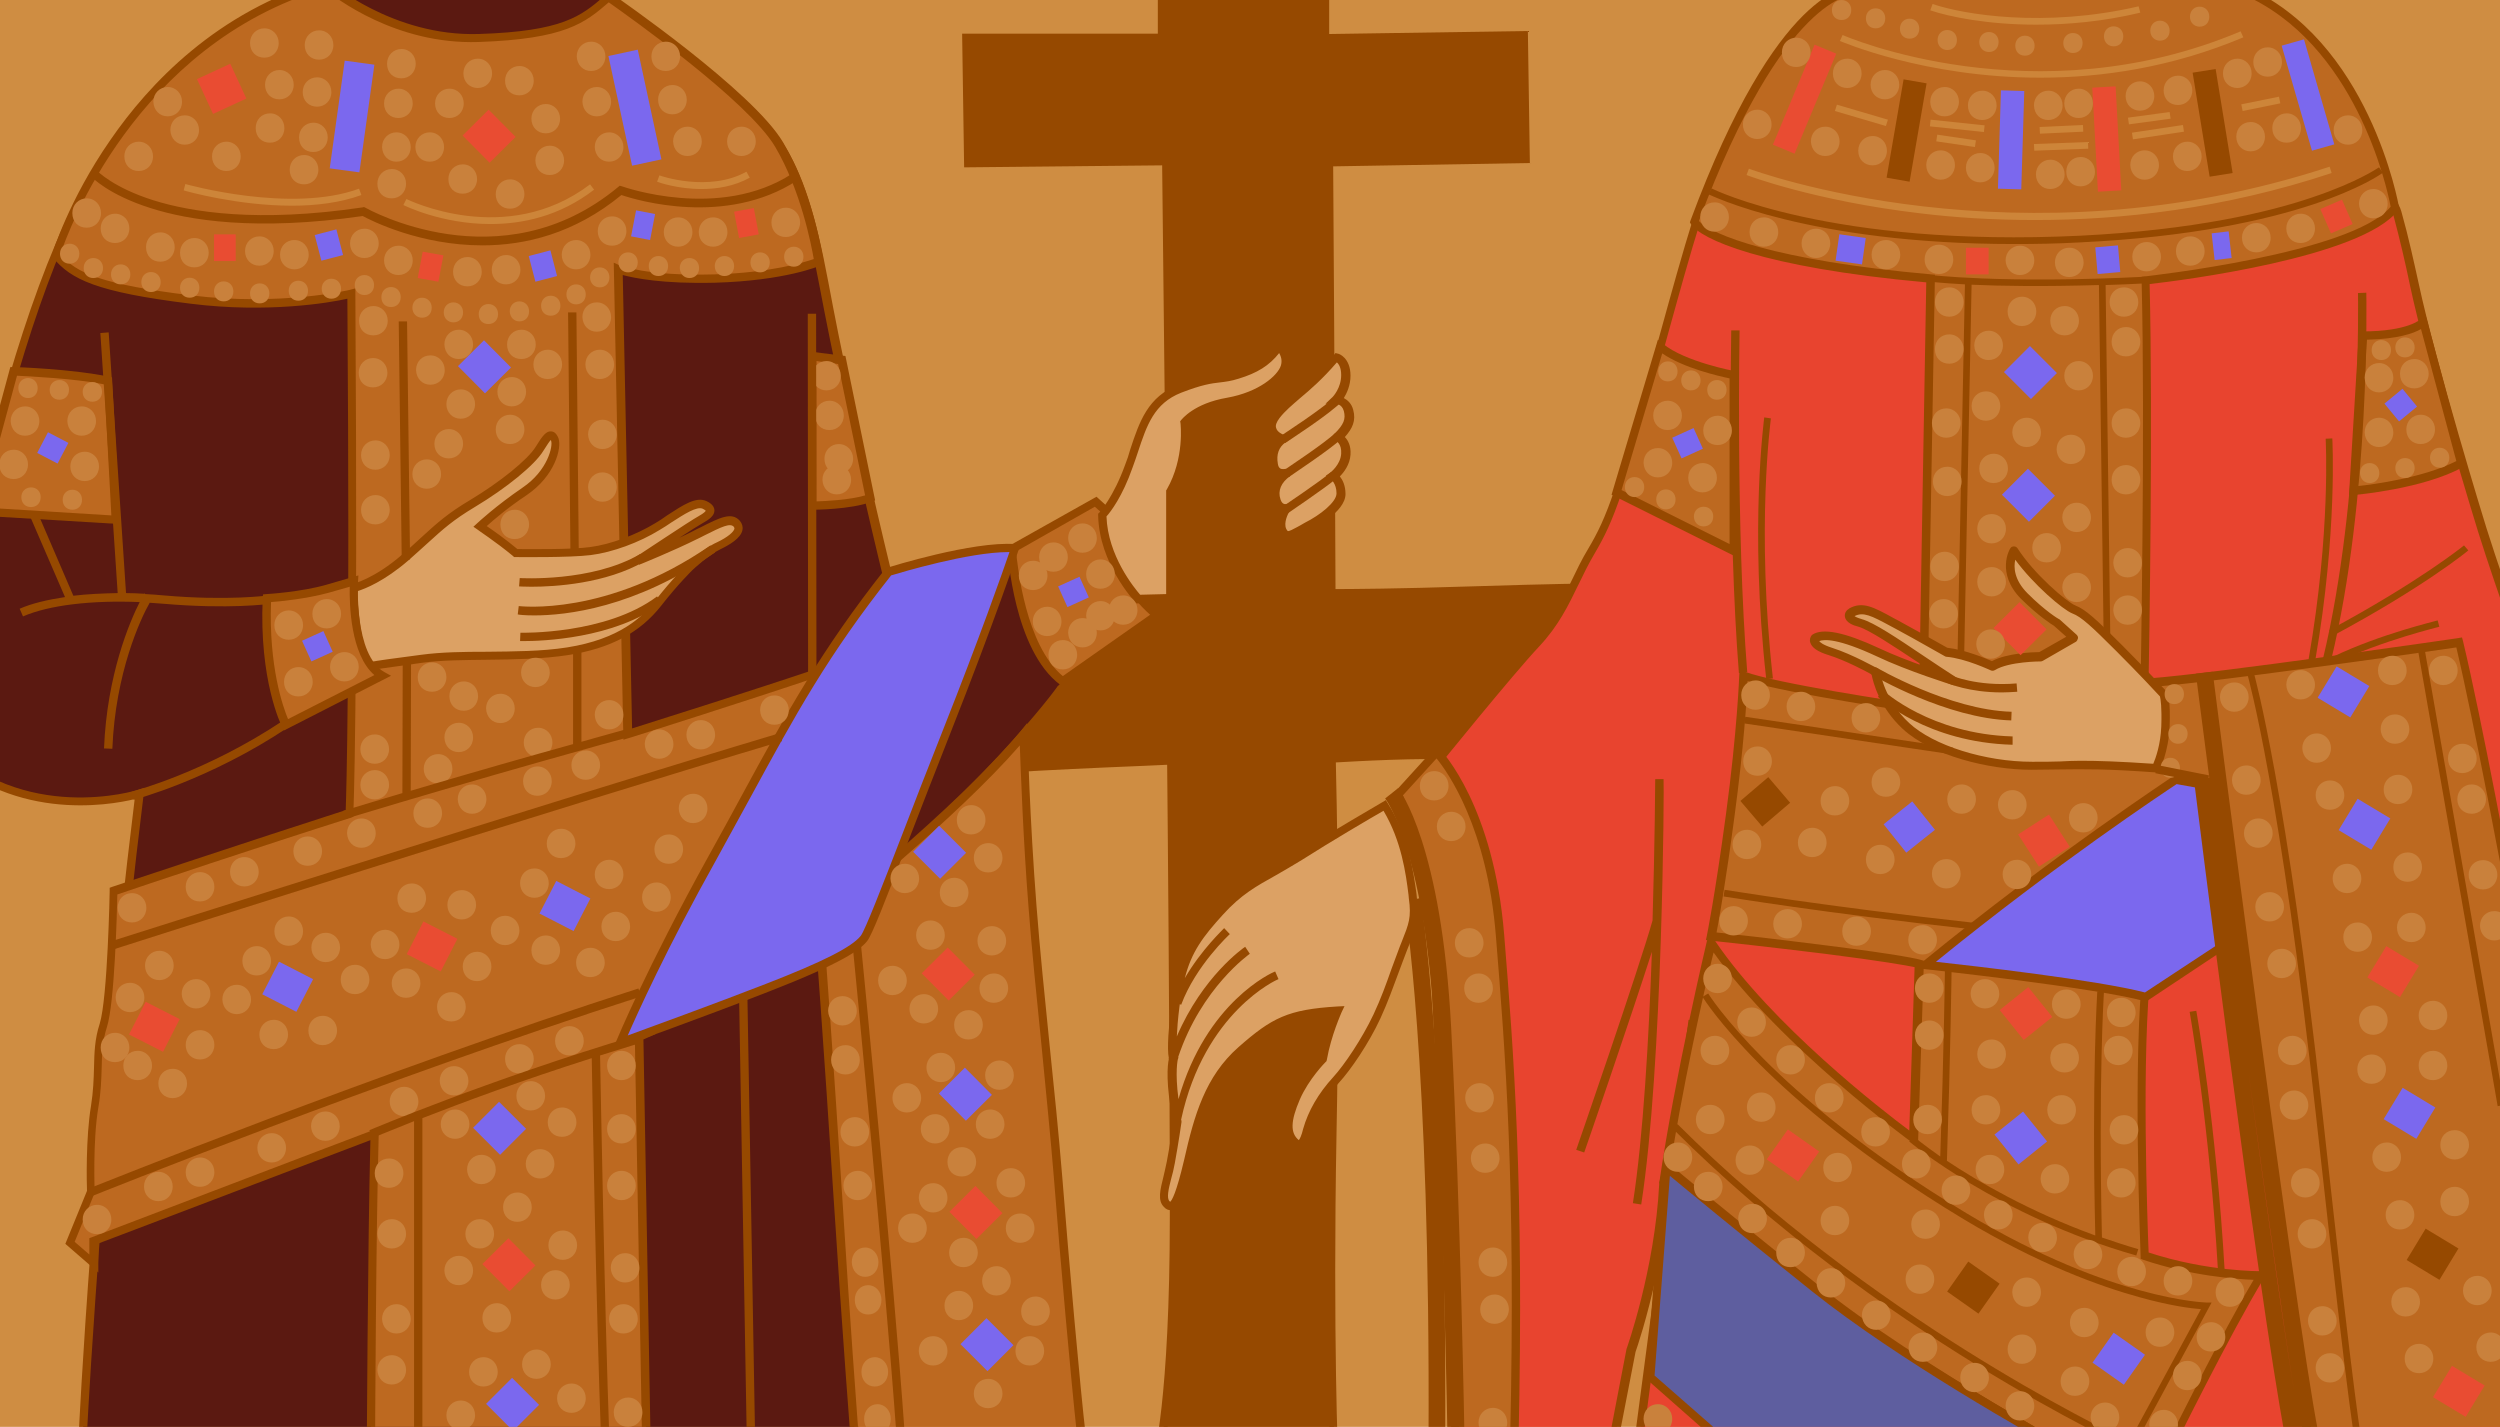 <svg version="1.1" id="Слой_1" xmlns="http://www.w3.org/2000/svg" xmlns:xlink="http://www.w3.org/1999/xlink" x="0" y="0" viewBox="0 0 749.9 428" xml:space="preserve"><style>.st1{clip-path:url(#SVGID_2_);fill:#964900}.st4{fill:#bd6920}.st5{fill:#964900}.st10{fill:#7b68ee}.st11,.st12{clip-path:url(#SVGID_8_);fill:#bd6920}.st12{fill:#964900}.st15{fill:#dca164}.st16{clip-path:url(#SVGID_12_);fill:#964900}.st18{fill:#c9813c}.st19{clip-path:url(#SVGID_14_);fill:#964900}.st21,.st22,.st23{clip-path:url(#SVGID_18_);fill:#c9813c}.st22,.st23{clip-path:url(#SVGID_20_)}.st23{clip-path:url(#SVGID_22_)}.st25{clip-path:url(#SVGID_24_);fill:#964900}.st26{fill:#e94c32}.st37,.st38{clip-path:url(#SVGID_40_);fill:#c9813c}.st38{clip-path:url(#SVGID_42_)}.st39,.st40,.st41{clip-path:url(#SVGID_44_);fill:#c9813c}.st40,.st41{clip-path:url(#SVGID_46_)}.st41{clip-path:url(#SVGID_48_)}</style><defs><path id="SVGID_1_" d="M0 0h749.9v428H0z"/></defs><clipPath id="SVGID_2_"><use xlink:href="#SVGID_1_" overflow="visible"/></clipPath><path clip-path="url(#SVGID_2_)" fill="#cf8d42" d="M-6.3-4.2V435h764.4V-4.2H-6.3z"/><path class="st1" d="M759.3 436.3H-7.5V-5.4h766.9v441.7zM-5 433.8h761.9V-2.9H-5v436.7z"/><path class="st1" d="M348.7-8.5v19.9H290l.6 37.5 59.4-.6 1.4 131.1-49.6 1.1 2.3 49.9s13.6-.8 27.8-1.4c14.2-.6 19.6-.9 19.6-.9s.8 79.9.8 136.6-5.1 73.1-5.1 73.1l53.3 1.7s-1.7-38.5-.6-99.5-.3-112.7-.3-112.7 25.2-1.7 38.2-.9l35.7-37.6L478 176s-11.3 0-36.9.9c-25.5.8-41.6.8-41.6.8s-.2-36.6-.4-80.2c-.3-43.7-.3-49-.3-49l59-1-.6-37.1-59.7.9V-9.4l-48.8.9z"/><path class="st1" d="M401.7 440.9l-56.3-1.8.5-1.6c.1-.2 5-17.1 5-72.8 0-52.1-.7-124.7-.8-135.3-2.4.1-8.1.4-18.3.8-14 .6-27.6 1.4-27.8 1.4l-1.3.1-2.4-52.4 49.7-1.1-1.4-128.6-59.4.6-.6-40.1h58.7V-9.7l51.4-.9v20.8l59.6-.9.6 39.6-59 1c0 3.2.1 14.1.3 47.8.2 38.9.4 72.2.4 79 4.3 0 19.1-.1 40.4-.8 25.2-.8 36.8-.9 36.9-.9h1.8l-5.2 14.7-36.3 38.2h-.6c-11.2-.7-31.7.5-36.9.8.2 8.1 1.3 56.3.2 111.5-1.1 60.2.5 99 .6 99.4l.2 1.3zm-53-4.2l50.4 1.6c-.3-7.3-1.5-44.2-.5-98.2 1.1-60.2-.2-112.1-.3-112.6v-1.2l1.2-.1c.2 0 24.7-1.7 37.8-.9l35.1-36.9 3.8-10.8c-4.1 0-15.4.2-35 .9-25.2.8-41.5.8-41.7.8h-1.2v-1.2s-.2-36.6-.4-80.2c-.3-43.7-.3-49-.3-49v-1.2l58.9-1-.5-34.8-59.7.9V-8.1l-46.4.8v19.9h-58.7l.5 35 59.4-.6 1.5 133.6-49.6 1.1 2.2 47.3c3.7-.2 15-.9 26.5-1.3 14-.6 19.5-.9 19.6-.9l1.3-.1v1.3c0 .8.8 80.6.8 136.6.1 47.7-3.5 66.9-4.7 72.1z"/><path d="M24.8 430.8s4.3-89.3 17-192.7c0 0-35.4 11.3-60.9-15.6 0 0 15.6-117.6 48.2-171.5 32.6-53.9 85-58.1 85-58.1h58.1s1.4-1.4 29.8 21.3c28.3 22.7 36.8 25.5 45.4 70.9 8.5 45.4 19.8 90.7 19.8 90.7s33.8-8.5 44.5-14.2c10.7-5.7 16.4-7.1 16.4-7.1s.6 19.8 6.3 25.5l5.7 5.7-21.8 21.3S297 236.8 246 277.9c0 0 7.1 77.9 11.3 163L24.8 430.8z" clip-path="url(#SVGID_2_)" fill="#5b1911"/><path class="st1" d="M258.6 442.1L23.5 432l.1-1.3c0-.9 4.3-89.4 16.8-191-7.7 1.9-38 7.2-60.4-16.4l-.4-.4.1-.6c.2-1.2 16-118.5 48.4-172C60.5-3.4 113.5-8.3 114-8.3h58.2c1.8.1 7.6 3.2 30.5 21.5 2.6 2 5 3.9 7.2 5.7 23 18.1 30.8 24.2 38.6 65.9 7.6 40.7 17.7 81.9 19.5 89.4 6.1-1.6 33.7-8.8 43-13.8 10.8-5.7 16.5-7.1 16.7-7.2l1.5-.4v1.6c.2 5.4 1.5 20.3 5.9 24.7l6.6 6.6-22.7 22.1c-1.4 1.9-23.1 31.2-71.9 70.6.7 7.8 7.3 82.4 11.3 162.4l.2 1.3zM26.1 429.7l229.8 9.8c-4.2-83.5-11.2-160.8-11.3-161.6l-.1-.7.5-.4c50.3-40.5 71.8-70.3 72-70.6l.1-.2 20.9-20.4-4.8-4.8c-5-5-6.3-19.8-6.6-24.7-2.3.8-7.3 2.6-14.7 6.5-10.8 5.7-43.4 13.9-44.8 14.3l-1.2.3-.3-1.2c-.1-.5-11.4-45.9-19.9-90.8-7.6-40.8-15.2-46.8-37.7-64.4-2.3-1.8-4.7-3.7-7.2-5.7-23.3-18.7-28.1-20.8-28.9-21h-58.1c-1.8.2-52.6 5.5-84 57.5C-.8 102.8-16.6 213-17.8 222.1c24.6 25.5 58.9 15 59.2 14.8l1.9-.6-.2 1.9c-11.8 95.7-16.4 180.2-17 191.5z"/><path d="M482.6 440.2l6.8-35.1s8.5-23.8 9.9-49.9c0 0 6-25.5 8.8-49.1l-17.8 135.8 270.7-4.5.6-229s-10.8-29.5-17-49.3c0 0-15.3-49.9-20.4-73.7-1.4-6.7-3.1-14-5.2-21.5-5.4-19.4-75.4 12.7-90.1-1.1C608.5 43.4 664-12.8 664-12.8l-87.9 3.4s27.2 59.2 9.1 81.1C572.5 87 516.4 42.4 509 65.9c-3.2 10.1-6.4 21.9-10.3 35.9-12.8 46.5-15.6 53.9-21.3 63.5-5.7 9.6-7.9 18.7-16.4 27.8-8.5 9.1-33.1 39.7-33.1 39.7l9.3 205.2 45.4 2.2z" clip-path="url(#SVGID_2_)" fill="#e8442f"/><path class="st1" d="M488.8 443.2l8-60.6c-2.7 12.7-5.8 21.8-6.2 22.9l-7 36.1-47.6-2.4-9.4-206.8.3-.4c.2-.3 24.8-30.8 33.2-39.8 5.5-5.9 8.3-11.8 11.3-18 1.5-3.1 3-6.3 5-9.6 5.7-9.6 8.5-17.1 21.2-63.2 3.9-14.1 7.1-25.7 10.3-35.9 1-3.1 2.8-5.3 5.4-6.6 7.8-3.8 21.3 1.4 35.6 6.9 14.8 5.7 30 11.5 35.4 5.1 17.4-21-9-79.2-9.2-79.8l-.8-1.7 92.9-3.6-2.2 2.3c-.4.4-39.7 40.4-39.3 63.6.1 4.2 1.4 7.5 4.1 10 6.5 6.2 25.8 2.4 44.5-1.2 22-4.3 42.8-8.3 46 2.9 2.2 7.8 3.8 15.3 5.2 21.6 5 23.5 20.2 73.1 20.4 73.6 6.2 19.6 16.9 49 17 49.3l.1.2v.2l-.6 230.3-273.6 4.6zM508.5 313l-16.8 127.7 268-4.5.6-227.6c-1-2.7-11.1-30.4-17-49.2-.2-.5-15.4-50.2-20.4-73.8-1.3-6.3-3-13.7-5.1-21.5-2.5-9-23.1-5-43.1-1.2-20.2 3.9-39.2 7.6-46.7.6-3.2-3-4.8-7-4.9-11.8-.4-21.3 29.4-54.2 37.8-63.1L578-8.2c4.4 10.1 25 60.3 8.1 80.7-6.5 7.8-21.9 1.9-38.2-4.4-13.2-5.1-26.8-10.3-33.7-7-2 1-3.3 2.6-4.1 5.1-3.2 10.2-6.4 21.8-10.3 35.9-12.8 46.4-15.6 53.9-21.4 63.8-1.9 3.2-3.4 6.3-4.9 9.4-3.1 6.4-6 12.4-11.8 18.6-7.9 8.4-30 35.7-32.8 39.2l9.3 203.6 43.1 2.2 6.6-34.3c.1-.2 8.5-23.9 9.8-49.5v-.2c.1-.2 4.9-21.1 7.9-42.3l.9-6.7 2.5.3c.1 2.3-.2 4.5-.5 6.8z"/><path class="st4" d="M520 112.5s-15.3-2.8-22.1-8.5l-13 43.7 35.1 17.6v-52.8z"/><path class="st5" d="M521.3 167.3l-37.9-18.9 13.9-46.5 1.5 1.2c6.5 5.4 21.4 8.2 21.5 8.2l1 .2v55.8zM486.4 147l32.4 16.2v-49.7c-3.3-.7-13.8-3.1-20.2-7.5l-12.2 41z"/><defs><path id="SVGID_3_" d="M0 0h749.9v428H0z"/></defs><clipPath id="SVGID_4_"><use xlink:href="#SVGID_3_" overflow="visible"/></clipPath><path d="M508.1 66.6s7.4 11.3 70.9 17l-2.3 129.3s-43.1-6.2-53.9-10.2c0 0-.6 16.4-4 42s-5.7 36.3-5.7 36.3 11.6 1.2 34.3 4c22.7 2.8 28.1 4.2 28.1 4.2l-1.7 52.4s-40.8-29.5-60.7-59c0 0-9.6 40.6-14.2 71.7 0 0 43.8 38.1 123.2 81.7l28.9-2s16.7-34 27.2-51.3c0 0-16.4.3-34.8-6 0 0-2.6-59.5.8-86.7l9.1-55.6 11.9 1.7 27.2 195h64.4L753 268.4s-9.6-52.1-15.3-75.7c0 0-75.9 11-94.4 12.2 0 0 1.4-77.1.3-120.8 0 0 63.5-6.8 74.8-21.8 0 0-8.2-49.6-45.9-65.5l-116.2.4s-21.5-2-48.2 69.4z" clip-path="url(#SVGID_4_)" fill="#bd6920"/><path d="M621.9 437.4l-.3-.2c-62.9-34.6-108.2-68.7-123.4-81.9l-.5-.4.1-.7c4.5-30.9 14.1-71.5 14.2-71.9l.1-.3h-.4l.3-1.4c0-.1 2.3-11 5.7-36.2 3.4-25.1 4-41.7 4-41.8l.1-1.7 1.6.6c9.4 3.5 44.7 8.8 52.2 9.9l2.2-126.7c-49.7-4.5-67.8-13.1-70.6-17.5l-.3-.5.2-.6c26-70.1 47.6-70.3 49.2-70.2l116.4-.3.2.1c37.9 16 46.6 65.9 46.7 66.4l.1.5-.3.4c-10.8 14.3-65.6 21.2-74.6 22.2 1 40.2-.1 107.9-.3 118.3 20.3-1.5 92.2-12 92.9-12.1l1.1-.2.3 1.1c5.6 23.3 15.2 75.2 15.3 75.7v.2l3.7 164h-66.7l-27.1-195-9.8-1.4-8.9 54.3c-3.1 25-1.1 78.2-.8 85.6 17.7 5.8 33.5 5.6 33.6 5.6h2.3l-1.2 1.9c-10.4 17.1-27 50.9-27.2 51.2l-.3.6-29.8 2.4zm-121.5-83.6c15.6 13.4 60.3 46.9 122.1 81l27.7-2c2.3-4.6 16.2-32.7 25.8-48.9-5.1-.2-18.5-1.1-33.1-6l-.8-.3v-.9c0-.6-2.5-59.9.8-86.9l9.3-56.8 14.1 2 27.2 194.9h62l-3.7-161.3c-.5-2.5-9.5-51.2-15-74.4-9.5 1.4-76.3 11-93.3 12l-1.4.1v-1.4c0-.8 1.4-77.6.3-120.7V83l1.1-.1c.6-.1 61.9-6.8 73.6-20.9-1-5.4-10.5-49.3-44.8-63.9l-116 .3h-.1c-.2 0-21-.5-46.6 67.9 3.8 4 22.4 11.8 69.6 16l1.2.1-2.3 131.8-1.4-.2c-1.7-.2-39.7-5.8-52.5-9.7-.2 4.8-1.1 19.7-3.9 40.4-2.7 20.3-4.7 31.4-5.4 35 3.7.4 14.9 1.6 33 3.9 22.5 2.8 28 4.2 28.2 4.3l1 .3-1.8 55.8-1.9-1.4c-.4-.3-39.1-28.4-59.4-56.9-2.4 9.5-9.8 42.1-13.6 68.1zm14.1-71.5c17.1 25.2 50 50.7 58.2 56.8l1.6-49c-2.4-.5-9.6-1.8-26.9-4-18-2.2-29.1-3.4-32.9-3.8z" clip-path="url(#SVGID_4_)" fill="#964900"/><path class="st4" d="M726.9 96.6s-3.7 4-18.1 4l-2.8 46.5s20.4-1.7 32.3-8.2l-11.4-42.3z"/><path class="st5" d="M704.6 148.5l3-49.1h1.2c13.5 0 17.2-3.6 17.2-3.6l1.5-1.5.6 2.1 11.6 43.2-.9.5c-12 6.6-32 8.3-32.8 8.4h-1.4zm5.4-46.6l-2.7 43.9c4.7-.5 19.7-2.5 29.5-7.5l-10.6-39.6c-2.2 1.3-7 3-16.2 3.2z"/><defs><path id="SVGID_5_" d="M0 0h749.9v428H0z"/></defs><clipPath id="SVGID_6_"><use xlink:href="#SVGID_5_" overflow="visible"/></clipPath><path d="M495.1 413l28.9 25.5h102.6s-51-27.2-82.2-52.2c-31.2-24.9-44.5-36.3-44.5-36.3l-4.8 63z" clip-path="url(#SVGID_6_)" fill="#5e5e9f"/><path d="M626.6 439.8H523.5l-29.7-26.2 5.1-66 1.9 1.6c.1.1 13.7 11.6 44.5 36.2 30.7 24.6 81.5 51.8 82 52l-.7 2.4zm-102.1-2.5h97.2c-13-7.2-52.4-29.4-78.1-49.9-24.4-19.5-38-30.8-42.7-34.7l-4.6 59.9 28.2 24.7z" clip-path="url(#SVGID_6_)" fill="#964900"/><path class="st10" d="M577.6 289.4s50.2 5.3 66 9.6l26.6-17.6-5.1-45.4-12.5-2.3c.1.1-34.8 22.9-75 55.7z"/><path class="st5" d="M643.8 300.4l-.5-.1c-15.6-4.2-65.4-9.5-65.9-9.6l-3-.3 2.3-1.9c39.8-32.5 74.9-55.4 75.2-55.7l.4-.3 13.9 2.5 5.3 47-27.7 18.4zm-63.1-11.9c11 1.2 48.5 5.5 62.7 9.2l25.5-16.8-4.9-43.7-11.1-2c-3.9 2.6-35.8 23.7-72.2 53.3z"/><defs><path id="SVGID_7_" d="M0 0h749.9v428H0z"/></defs><clipPath id="SVGID_8_"><use xlink:href="#SVGID_7_" overflow="visible"/></clipPath><path class="st11" d="M34.2 267.3s43.1-14.4 70.9-23.2c0 0 1.4-28.9.6-155.9 0 0-21 5.1-48.2 1.7-27.2-3.4-35.1-6.8-40.5-13.3 0 0 19-63.2 80.8-81.4 0 0 19.3 17 45.9 16.2 26.6-.9 31.7-6 39.1-12.2 0 0 42 28.9 51 44.2s11.9 35.1 11.9 35.1-10.2 4.5-31.2 5.1c-21 .6-28.9-2.8-28.9-2.8l2.8 139.5s36.9-11.6 56.1-18.1l3.4 2-52.2 105.2-4 1.7 2.3 128.4-82.8.3s.3-68.6 1.1-99.5l-84.2 32v6.8l-7.1-6.2 6.2-15.3s-.6-15.3 1.1-25.5c1.7-10.2 0-16.4 2.6-24.4 2.7-8.1 3.3-40.4 3.3-40.4z"/><path class="st12" d="M110 440.9v-1.3c0-.7.3-66.2 1.1-97.6l-81.6 31v8.7l-9.9-8.6 6.5-15.9c-.1-2.2-.4-15.9 1.2-25.5.7-4.4.8-8 .9-11.5.1-4.4.2-8.5 1.7-13.1 2.4-7.7 3-39.6 3-39.9v-.9l.8-.3c.4-.1 42.6-14.2 70-23 .2-5.7 1.3-40.6.5-153.4-5.2 1.2-24 4.4-47 1.5-28.4-3.5-35.9-7.3-41.3-13.8l-.4-.5.2-.6c0-.2 4.9-16.2 17.4-34.2C44.6 25.3 65 3.4 97.3-6l.7-.2.5.5c.2.2 19.3 16.7 45.1 15.9 25.3-.8 30.7-5.4 37.6-11.3l1.5-1.3.8.5c1.7 1.2 42.3 29.2 51.4 44.6 9.1 15.3 12 34.8 12.1 35.6l.1.9-.9.4c-.4.2-10.7 4.6-31.7 5.2-15.8.4-24.3-1.4-27.7-2.3l2.8 136c7.3-2.3 37.7-11.9 54.5-17.6l.5-.2 4.9 2.9-52.9 106.6-3.6 1.6 2.3 128.9-85.3.2zm3.7-102.6l-.1 1.9c-.8 28.2-1.1 88.7-1.1 98.2l80.2-.3-2.3-128 4.3-1.9 51.4-103.7-1.9-1.1c-19.2 6.5-55.2 17.9-55.6 18l-1.6.5-2.9-143.1 1.8.8c.1 0 8 3.3 28.4 2.7 17-.5 26.9-3.6 29.8-4.6-.7-4.1-3.9-20.7-11.6-33.7-8.2-13.8-44.1-39.2-49.9-43.3-7.2 6.2-13 11-39.1 11.9-24.7.8-42.9-13.2-46.3-16-56.6 17-76.9 73.1-79.1 79.7 4.9 5.7 12.5 9 39.3 12.3 26.6 3.3 47.5-1.6 47.7-1.7l1.5-.4v1.6c.8 125.6-.6 155.7-.6 156v.9l-.8.3c-25.3 8-63.9 20.9-70 23-.1 5.4-.8 32.4-3.1 39.7-1.4 4.3-1.5 8-1.6 12.4-.1 3.4-.2 7.2-1 11.8-1.7 10-1.1 25.1-1.1 25.3v.3l-6 14.7 4.4 3.8v-4.9l.8-.3 86.1-32.8z"/><path class="st11" d="M4.1 111.4s17.6.6 28.3 2.8l2.3 41.7-42-2.6 11.4-41.9z"/><path class="st12" d="M36 157.2l-44.9-2.7 12-44.4h1c.7 0 17.8.6 28.6 2.9l.9.2 2.4 44zm-41.6-5l39 2.4-2.1-39.3c-9.1-1.8-22.5-2.4-26.2-2.6l-10.7 39.5z"/><path class="st4" d="M252.4 108l-8.8-1.1v44.8s11 0 17.3-2.3l-8.5-41.4z"/><path class="st5" d="M243.7 152.9h-1.2v-47.5l11.1 1.4 8.9 43.3-1 .4c-6.5 2.4-17.4 2.4-17.8 2.4zm1.2-44.6v42.1c2.8-.1 9.8-.4 14.6-1.8l-8.1-39.4-6.5-.9z"/><path class="st4" d="M303.4 164.7s1.7 29.5 15.3 39.7l28.3-19.8s-9-6.8-12.7-18.1c-3.7-11.3-2.8-13.3-2.8-13.3l-2.8-2.6-25.3 14.1z"/><path class="st5" d="M318.7 205.9l-.7-.5c-13.9-10.4-15.7-39.4-15.8-40.6v-.8l26.7-15 4.2 3.8-.3.7c-.1.4-.3 3 2.8 12.5 3.5 10.8 12.2 17.5 12.3 17.5l1.4 1-30.6 21.4zm-13.9-40.5c.4 4.6 2.9 28.2 14 37.4l26.2-18.4c-2.7-2.4-8.9-8.6-11.9-17.7-2.6-8-3.1-11.6-3-13.2l-1.7-1.5-23.6 13.4z"/><defs><path id="SVGID_9_" d="M0 0h749.9v428H0z"/></defs><clipPath id="SVGID_10_"><use xlink:href="#SVGID_9_" overflow="visible"/></clipPath><path d="M245.6 276.9s41.8-33 61.4-56.5c0 0 .7 25.6 2.7 51.4 2 25.8 5.7 56.1 7.7 81.1 2 24.9 5.4 63.5 7.1 78.2h-68s-2.3-28.6-5.1-72.6c-2.9-43.9-5.8-81.6-5.8-81.6z" clip-path="url(#SVGID_10_)" fill="#bd6920"/><path d="M325.8 432.4h-70.6l-.1-1.2c0-.3-2.3-29.2-5.1-72.6-2.8-43.4-5.6-81.2-5.7-81.6v-.7l.5-.4c.4-.3 41.9-33.2 61.2-56.4l2.1-2.6.1 3.3c0 .3.7 25.9 2.7 51.4 1 13.1 2.5 27.6 3.9 41.5 1.4 13.4 2.8 27.3 3.8 39.5 2 25.3 5.4 63.6 7.1 78.2l.1 1.6zm-68.3-2.5H323c-1.7-15.6-5-52.4-6.9-76.9-1-12.2-2.4-26.1-3.7-39.5-1.4-14-2.9-28.4-3.9-41.6-1.6-20.2-2.3-40.5-2.6-48.3-18.9 21.7-54.2 50.1-58.9 53.8.4 5.2 3 40.7 5.6 81 2.4 38.6 4.5 65.7 4.9 71.5z" clip-path="url(#SVGID_10_)" fill="#964900"/><path class="st10" d="M266.6 171.5s25.2-7.9 38-7.1c0 0-7.4 21.8-20.4 54.7-13 32.9-22.7 59.5-24.9 62.4-2.3 2.8-8.5 6.8-28.9 14.7-20.4 7.9-44.2 16.4-44.2 16.4s8.5-21 27.8-55.6c19.1-34.5 28.8-55.5 52.6-85.5z"/><path class="st5" d="M183.9 314.8l1-2.6c.1-.2 8.8-21.4 27.8-55.7 3.7-6.7 7.1-12.8 10.3-18.8 13-23.9 23.3-42.7 42.5-67l.2-.3.4-.1c1-.3 25.6-8 38.4-7.1l1.6.1-.5 1.5c-.1.2-7.5 22.2-20.4 54.8-4.6 11.6-8.7 22.3-12.4 31.8-7.5 19.5-11.2 29-12.7 30.9-2.1 2.6-7.3 6.5-29.4 15.1-20.2 7.9-44 16.4-44.3 16.5l-2.5.9zm83.4-142.2c-19 24-28.7 41.8-42.1 66.4-3.2 5.9-6.6 12.1-10.3 18.8-15.2 27.2-23.7 46.2-26.6 52.8 6.8-2.5 25.3-9.2 41.5-15.5 17-6.6 25.7-11 28.4-14.4 1.3-1.7 6.2-14.3 12.4-30.3 3.6-9.4 7.8-20.2 12.4-31.8 10.9-27.5 17.9-47.4 19.8-53h-.3c-11.9 0-32.2 6.1-35.2 7z"/><path class="st15" d="M330.7 154.5s4.3-4.6 8-14.8c3.7-10.2 5.1-19.3 15.3-23.2 10.2-4 11.6-2.6 17.3-4.3s9.3-4 12.5-8.5c0 0 2.9 2.6 1.7 6.2-1.2 3.7-7.4 8.8-17 10.5-9.6 1.7-13 6.2-13 6.2s1.4 10.8-4.3 20.7v32l-9.6.3c-.1.1-10.7-11-10.9-25.1z"/><path class="st5" d="M340.9 181l-.4-.4c-.4-.5-10.8-11.6-11.1-26v-.5l.4-.4c.1-.1 4.2-4.6 7.7-14.3.6-1.5 1.1-3 1.5-4.5 2.8-8.5 5.3-15.9 14.5-19.5 6.5-2.5 9.6-2.9 12.3-3.3 1.6-.2 3-.4 5.1-1 5.6-1.7 9-3.9 11.8-8l.8-1.2 1.1.9c.1.1 3.5 3.1 2.1 7.5-1.3 4.2-8.1 9.6-18 11.4-7.4 1.3-11 4.4-12 5.4.2 2.4.6 11.7-4.3 20.6v32.9l-11.5.4zm-9-26.1c.4 11.8 8.3 21.4 10.1 23.5l7.8-.2v-31.1l.2-.3c5.4-9.4 4.1-19.8 4.1-19.9l-.1-.5.3-.4c.2-.2 3.8-5 13.8-6.7 9.5-1.7 15.1-6.6 16.1-9.6.5-1.6 0-2.9-.5-3.8-3 3.8-6.6 6-12.2 7.7-2.2.7-3.8.9-5.5 1.1-2.7.3-5.5.7-11.7 3.1-8.1 3.2-10.3 9.7-13 17.9-.5 1.5-1 3-1.6 4.6-3 8.6-6.6 13.3-7.8 14.6z"/><path class="st15" d="M401 107.1s2.8.9 2.8 5.4-2.9 7.4-2.9 7.4 2.8 0 3.7 3.1c.9 3.1-.3 5.1-3.1 8 0 0 2.6 1.1 2.3 5.1-.3 4-3.7 6.5-3.7 6.5s2.3 1.7 2.3 5.4-6.3 7.9-10.2 9.9c-3.9 2-6 4.1-7.4 1.3-1.4-2.8 1.1-6.6 1.1-6.6s-2 .3-2.8-2.3c-.9-2.6-.3-5.8 3.4-8.4 0 0-3.7 1.3-4.3-2.4-.3-2-.3-5.4 2.8-7.6 0 0-6-2-2-7.1 4.1-5.2 10-8 18-17.7z"/><defs><path id="SVGID_11_" d="M0 0h749.9v428H0z"/></defs><clipPath id="SVGID_12_"><use xlink:href="#SVGID_11_" overflow="visible"/></clipPath><path class="st16" d="M386.6 161.8c-.3 0-.6 0-.8-.1-.8-.3-1.5-.9-2-1.9-1.1-2.2-.3-4.8.4-6.4-.8-.4-1.7-1.3-2.2-2.7-.9-2.7-.3-5.4 1.5-7.6-.2-.1-.3-.1-.5-.2-.7-.4-1.6-1.3-1.9-3.1-.5-3 .2-5.6 1.9-7.5-.9-.6-1.8-1.5-2.2-2.8-.5-1.6 0-3.4 1.4-5.3 1.8-2.3 4-4.2 6.5-6.4 3.3-2.8 7-5.9 11.4-11.3l.5-.6.8.2c.2 0 3.7 1.2 3.7 6.6 0 2.9-1.1 5.2-2 6.7 1.1.6 2.3 1.6 2.8 3.5.9 3.3-.2 5.6-2.5 8.2.9.9 1.9 2.6 1.7 5.3-.2 3-2 5.3-3.2 6.5.8 1 1.7 2.7 1.7 5.3 0 5.4-9.8 10.5-10.9 11-.8.4-1.6.8-2.2 1.2-1.5.7-2.7 1.4-3.9 1.4zm1.9-10.9l-1.6 2.3c-.6.9-1.9 3.6-1.1 5.4.3.6.5.7.5.7.4.1 1.7-.6 2.8-1.2.7-.4 1.5-.8 2.3-1.3 4.6-2.3 9.5-6.2 9.5-8.8 0-3-1.7-4.3-1.8-4.3l-1.4-1 1.4-1s3-2.3 3.2-5.6c.2-3-1.5-3.8-1.6-3.9l-1.6-.8 1.2-1.3c2.8-2.8 3.4-4.4 2.8-6.8-.6-2.2-2.5-2.2-2.5-2.2h-3l2.2-2.1s2.5-2.6 2.5-6.5c0-2.2-.7-3.3-1.3-3.8-4.3 5-8 8.2-11 10.7-2.4 2.1-4.5 3.8-6.2 6-.9 1.2-1.3 2.2-1 3 .3 1.2 1.9 1.9 2.4 2.1l2.3.8-1.9 1.4c-2 1.4-2.8 3.6-2.3 6.4.1.7.3 1.1.7 1.4.6.4 1.6.1 1.9.1l1.1 2.2c-2.7 1.9-3.8 4.4-2.9 7 .5 1.6 1.5 1.4 1.5 1.4l2.9-.3zM433.5 432.6h-5c.6-116.2-7.3-161.8-7.3-162.3l4.9-.9c.1.5 2 11.6 3.9 37.4 1.8 23.7 3.8 64.8 3.5 125.8z"/><path d="M431 225.6s15.9 16.5 19 55c3.1 38.5 6 76.8 4.3 151.6h-17.8s.3-66.3-3.7-121.3-13.3-72.6-13.3-72.6l11.5-12.7z" clip-path="url(#SVGID_12_)" fill="#bd6920"/><path class="st16" d="M455.5 433.5h-20.3v-1.3c0-.7.2-66.9-3.7-121.2-3.9-53.9-13.1-71.9-13.2-72.1l-.4-.8 13.1-14.4.9 1c.7.7 16.2 17.2 19.3 55.8 2.8 34.8 6 74.3 4.3 151.8v1.2zm-17.8-2.5H453c1.7-76.5-1.5-115.7-4.3-150.3-2.6-32.4-14.4-49.1-17.8-53.2l-10.1 11.1c1.8 4 9.5 23.3 13.1 72.3 3.7 50.2 3.8 110.7 3.8 120.1z"/><path class="st15" d="M415.4 241.5s-15.6 9.1-25.5 15.3c-9.9 6.2-16.2 7.9-24.1 16.7-7.9 8.8-11.6 14.2-13.3 28.4-1.7 14.2-.6 15.6-.6 15.6s-1.6 5.4 1.3 19c0 0-.8 6.2-2 12.2-1.1 6-3.2 10.5-1.3 12.5 2 2 3.7-.6 6.5-13 2.8-12.5 6-24.4 15.9-33.2 9.9-8.8 14.5-11.1 28.9-11.9 0 0-3.1 6.8-4.5 14.5 0 0-5.1 5.1-7.9 11.6-2.8 6.5-3.4 11.1.3 13.9 0 0 1.4 2 3.1-4.2 1.7-6.3 5.4-11.4 8.8-15 3.4-3.7 8.7-11.6 12.2-19 3.4-7.4 5.4-13.9 7.9-20.4 2.6-6.5 3.7-8.5 2.8-15-.8-6.7-2-17.8-8.5-28z"/><path class="st5" d="M351.1 363c-.6 0-1.3-.2-2-1-1.9-1.9-1.1-5.1-.1-9.1.3-1.4.7-2.9 1-4.5 1-5.2 1.8-10.8 1.9-11.9-2.3-11.3-1.7-17.1-1.3-18.8h-.1c0-.1.1-.2.1-.3-.6-2.8 0-9.8.7-15.6 1.7-14.5 5.7-20.2 13.6-29 5.8-6.4 10.8-9.2 16.6-12.4 2.4-1.3 4.9-2.7 7.7-4.5 9.8-6.2 25.4-15.2 25.5-15.3l1-.6.6 1c6.3 9.9 7.7 20.8 8.6 27.2l.1 1.1c.8 6.3-.2 8.7-2.3 14.1l-.6 1.5c-.9 2.3-1.7 4.5-2.6 6.9-1.6 4.3-3.2 8.8-5.4 13.6-3.5 7.6-9 15.6-12.4 19.3-4.3 4.7-7.2 9.6-8.5 14.5-1 3.6-2 5.2-3.4 5.4-.8.1-1.4-.2-1.8-.6-4.7-3.7-2.9-9.8-.6-15.3 2.5-5.9 6.8-10.5 7.9-11.7 1-5.2 2.7-10 3.7-12.5-12.7.9-17 3.4-26.1 11.5-9.4 8.3-12.6 19.6-15.5 32.5-2.6 11.5-4.1 14-6 14.5.1-.1-.1 0-.3 0zm3.2-27.2c0 .1 0 .2.1.4v.4c0 .1-.9 6.3-2 12.3-.3 1.7-.7 3.3-1.1 4.7-.8 3.1-1.4 5.8-.5 6.7l.2.2c.5-.4 1.8-2.4 4.2-12.6 3-13.3 6.3-25 16.3-33.8 10-8.8 14.8-11.3 29.7-12.2l2.1-.1-.9 1.9c0 .1-3.1 6.8-4.4 14.2l-.1.4-.3.3s-5 5-7.7 11.2c-2.8 6.5-2.9 10.1-.3 12.2.3-.4.8-1.3 1.3-3.4 1.5-5.3 4.5-10.6 9.1-15.6 3.2-3.5 8.5-11.3 12-18.7 2.2-4.7 3.8-9.1 5.3-13.4.9-2.4 1.7-4.6 2.6-7l.6-1.5c2.1-5.3 2.9-7.2 2.1-12.9l-.1-1.1c-.8-6.4-2.1-16.1-7.5-25.2-3.7 2.1-16.1 9.4-24.4 14.7-2.9 1.8-5.4 3.2-7.8 4.6-5.9 3.3-10.5 5.8-16 11.9-5.9 6.5-9.4 11.1-11.4 19 5-8.6 11.5-14.6 11.8-15l1.7 1.8c-.1.1-10.2 9.4-14.6 21.2l-.4-.2c0 .2-.1.5-.1.7-.5 3.9-.7 6.8-.8 9 7.7-18 19.9-26.5 20.5-26.9l1.4 2.1c-.1.1-14.5 10.1-21.5 31l.1.1-.2.6s-.9 3.6.2 11.9c8.3-29.2 28.1-38 29-38.3l1 2.3c-.4.1-22.2 9.8-29.2 42.1z"/><path class="st15" d="M649 208.3s-5.7-6.2-13.3-13.9c-7.7-7.7-10.8-10.5-13.6-11.6-2.8-1.1-12.8-9.7-17.9-17.6 0 0-4 6.6 3.1 13.6 5.5 5.5 9.6 7.9 9.6 7.9l5.1 4.6-9.9 5.7s-9.9 0-14.5 2.8c0 0-7.6-3.7-13.9-4.2 0 0-8-4.6-14.8-8.2s-9.9-5.7-13.6-3.7c0 0-2.6 1.7 2.5 3.1 5.1 1.4 18.1 11.1 28.1 17.3 0 0-13.6-4.3-22.7-8.5-9.1-4.3-16.2-6.2-19-4.3 0 0-1.7 2 4.5 4s13.6 6.2 13.6 6.2 1.1 8.8 9 16.2 24.4 11.9 37.7 11.9c13.3 0 17.6-.6 37.4.8 0 0 2.6-5.1 2.8-12.5.6-7.3-.2-9.6-.2-9.6z"/><path class="st5" d="M646.7 231.7c-15.1-1.1-21.2-1-29-.9-2.5 0-5.2.1-8.4.1-12.6 0-29.9-4.2-38.6-12.3-7-6.5-8.9-14.1-9.3-16.3-1.8-1-7.8-4.2-12.9-5.8-3.3-1-5.1-2.3-5.5-3.8-.3-.9.1-1.7.4-2.1l.2-.2c3.1-2.1 9.7-.8 20.2 4.1 4 1.9 9 3.8 13.2 5.3l-1.8-1.2c-7.1-4.7-14.4-9.6-17.7-10.6-1.6-.4-3.8-1.2-4.1-3-.2-1.1.5-2 1.2-2.4 0 0 .1 0 .1-.1 4-2.2 7.3-.4 13.3 2.9l1.5.8c6.1 3.3 13.2 7.3 14.6 8.1 5.4.6 11.5 3.2 13.4 4 4.5-2.4 12.4-2.7 14.2-2.7l8.1-4.6-3.7-3.3c-.7-.4-4.6-2.9-9.8-8-4-4-4.7-7.9-4.6-10.4.1-2.8 1.2-4.7 1.3-4.8.2-.4.6-.6 1.1-.6.5 0 .8.2 1.1.6 5 7.8 14.8 16.1 17.3 17.1 3.1 1.2 6.2 4.1 14 11.9 7.6 7.6 13.3 13.9 13.4 13.9.1.1.2.3.3.4.1.3.9 2.7.6 10.1-.3 7.6-2.9 12.8-3 13-.2.5-.6.8-1.1.8zm-22.7-3.5c5.4 0 11.5.2 21.9.9.7-1.6 2.2-5.8 2.4-11.2.2-5.7-.2-8.3-.4-9-1.1-1.2-6.4-6.9-13.1-13.6-7.4-7.4-10.5-10.3-13.2-11.3-2.8-1.1-11.6-8.6-17.1-16.1-.5 2.2-.4 6 3.7 10.1 5.3 5.3 9.3 7.7 9.4 7.7.1 0 .1.1.2.1l5.1 4.6c.3.3.5.7.4 1.1s-.3.8-.6 1l-9.9 5.7c-.2.1-.4.2-.6.2-.1 0-9.6 0-13.8 2.6-.4.2-.8.3-1.2.1-.1 0-7.5-3.6-13.4-4.1-.2 0-.3-.1-.5-.2-.1 0-8-4.6-14.7-8.2l-1.5-.8c-5.9-3.2-8.2-4.3-10.8-3 .2.2.8.5 2.1.9 3.7 1 10.8 5.8 18.4 10.9 3.4 2.3 6.9 4.6 10 6.6.5.3.7 1 .5 1.6-.3.6-.9.9-1.5.7-.1 0-13.8-4.3-22.8-8.6-11.6-5.4-15.8-5.2-17.3-4.6.2.3 1 1.1 3.8 2 6.3 2 13.6 6.2 13.9 6.3.3.2.6.5.6.9 0 .1 1.2 8.5 8.7 15.4 7.2 6.7 22.7 11.6 36.9 11.6 3.2 0 5.9 0 8.4-.1 1.9-.1 3.9-.2 6-.2z"/><path class="st15" d="M106.2 176.3s6.5-1.4 15.3-9.1c8.8-7.7 11.1-10.8 20.1-16.2 9.1-5.4 17.6-12.2 20.1-16.4 2.6-4.2 3.7-5.1 4.5-2.8.9 2.3-1.1 10.2-9 15.6-8 5.4-13.3 10.5-13.3 10.5s5.4 3.4 10.8 8c0 0 16.2.3 22.4-.6 6.2-.8 14.2-3.7 20.1-7.4 6-3.7 11.1-7.9 14.2-6.5 3.1 1.4 1.4 3-1.1 4.4-2.6 1.4-19 12.3-19 12.3s10.5-4.3 17.3-7.7c6.8-3.4 10.5-5.7 12.5-3.4 2 2.3-1.9 5-5.5 6.7-3.7 1.7-8.6 6.4-8.6 6.4s-4.3 4.2-9.4 10.8c-5.1 6.5-12.8 12.2-27.2 14.5-14.5 2.3-30.9.6-43.7 2.3-12.8 1.7-15.6 2.3-15.6 2.3s-3-3.4-4.1-11.6c-1.3-8.4-.8-12.1-.8-12.1z"/><path class="st5" d="M110.5 201.2l-.5-.5c-.1-.2-3.2-3.8-4.4-12.3-1.1-8.3-.7-12.1-.7-12.2l.1-.9.9-.2c.1 0 6.4-1.5 14.8-8.8 2.4-2 4.2-3.8 5.9-5.3 4.6-4.2 7.7-7 14.4-11 9-5.4 17.3-12.1 19.7-16 2-3.3 3.2-4.8 4.7-4.6 1.3.1 1.9 1.5 2.1 2 1.1 3-1.1 11.4-9.5 17.1-5.7 3.8-10 7.5-12 9.3 1.9 1.3 5.5 3.8 9.2 6.9 2.6 0 16.3.2 21.8-.6 6.2-.8 13.9-3.7 19.6-7.2 1.2-.7 2.4-1.5 3.5-2.3 4.9-3.2 8.7-5.7 11.8-4.3.6.3 2.3 1.1 2.4 2.7.1 1.7-1.7 2.9-3.5 3.9-.9.5-3.8 2.3-7 4.4 1.4-.7 2.8-1.3 4.1-2 .8-.4 1.5-.8 2.2-1.1 5.9-3 9.4-4.7 11.8-2 .7.8 1 1.8.8 2.8-.5 2.5-4 4.5-6.7 5.8-3.4 1.6-8.2 6.1-8.3 6.2 0 0-4.3 4.2-9.3 10.6-6.4 8.2-15.3 12.9-28 14.9-7.9 1.2-16.2 1.3-24.3 1.4-7 .1-13.5.1-19.4.9-12.5 1.7-15.5 2.2-15.5 2.3l-.7.1zm-3.2-23.9c-.1 1.5 0 5 .8 10.8.8 5.9 2.6 9.2 3.4 10.4 1.5-.3 5.6-.9 14.9-2.1 6-.8 12.6-.9 19.7-.9 8-.1 16.3-.1 24-1.3 15.8-2.5 22.7-9.2 26.4-14 5.1-6.5 9.3-10.7 9.5-10.9.2-.2 5.2-4.9 9-6.6 3.4-1.6 5.1-3.2 5.3-4.1 0-.2 0-.3-.2-.6-1.1-1.2-3.6 0-8.8 2.6-.7.4-1.4.7-2.2 1.1-6.8 3.4-17.3 7.7-17.4 7.7l-1.2-2.2c.7-.4 16.5-11 19.1-12.4 1.6-.9 2-1.4 2.1-1.6-.1-.1-.3-.3-.9-.6-1.8-.8-5.5 1.6-9.4 4.1-1.1.8-2.3 1.5-3.6 2.3-6 3.7-14.1 6.7-20.6 7.5-6.3.8-21.9.6-22.6.6h-.4l-.3-.3c-5.3-4.4-10.6-7.8-10.6-7.9l-1.3-.9 1.2-1.1c.2-.2 5.6-5.2 13.5-10.6 7.7-5.2 9.2-12.6 8.6-14.1 0-.1 0-.1-.1-.2-.4.4-1 1.3-2.2 3.2-2.6 4.3-11.1 11.2-20.6 16.9-6.5 3.9-9.5 6.6-14 10.7-1.7 1.5-3.6 3.3-5.9 5.3-7.3 6.3-13 8.5-15.2 9.2z"/><path class="st18" d="M51.8 329.4c2.4 0 4.3-1.8 4.3-4.4 0-2.4-1.8-4.4-4.3-4.4s-4.3 1.9-4.3 4.4c0 2.6 1.8 4.4 4.3 4.4zM29.1 370.2c2.4 0 4.3-1.8 4.3-4.4 0-2.4-1.8-4.4-4.3-4.4-2.4 0-4.3 1.9-4.3 4.4 0 2.6 1.8 4.4 4.3 4.4zM47.5 360.3c2.4 0 4.3-1.8 4.3-4.4 0-2.4-1.8-4.4-4.3-4.4-2.4 0-4.3 1.9-4.3 4.4 0 2.6 1.9 4.4 4.3 4.4zM60 356c2.4 0 4.3-1.8 4.3-4.4 0-2.4-1.8-4.4-4.3-4.4-2.4 0-4.3 1.9-4.3 4.4 0 2.7 1.8 4.4 4.3 4.4zM81.5 348.7c2.4 0 4.3-1.8 4.3-4.4 0-2.4-1.8-4.4-4.3-4.4-2.4 0-4.3 1.9-4.3 4.4 0 2.6 1.9 4.4 4.3 4.4zM97.6 342.2c2.4 0 4.3-1.8 4.3-4.4 0-2.4-1.8-4.4-4.3-4.4-2.4 0-4.3 1.9-4.3 4.4.1 2.6 1.9 4.4 4.3 4.4zM121.2 334.8c2.4 0 4.3-1.8 4.3-4.4 0-2.4-1.8-4.4-4.3-4.4-2.4 0-4.3 1.9-4.3 4.4 0 2.6 1.9 4.4 4.3 4.4zM136.2 328.6c2.4 0 4.3-1.8 4.3-4.4 0-2.4-1.8-4.4-4.3-4.4s-4.3 1.9-4.3 4.4c.1 2.6 1.9 4.4 4.3 4.4zM155.8 322c2.4 0 4.3-1.8 4.3-4.4 0-2.4-1.8-4.4-4.3-4.4-2.4 0-4.3 1.9-4.3 4.4 0 2.7 1.8 4.4 4.3 4.4zM170.8 316.6c2.4 0 4.3-1.8 4.3-4.4 0-2.4-1.8-4.4-4.3-4.4-2.4 0-4.3 1.9-4.3 4.4 0 2.7 1.9 4.4 4.3 4.4zM41.3 324c2.4 0 4.3-1.8 4.3-4.4 0-2.4-1.8-4.4-4.3-4.4s-4.3 1.9-4.3 4.4c0 2.7 1.8 4.4 4.3 4.4z"/><path class="st18" d="M34.5 318.6c2.4 0 4.3-1.8 4.3-4.4 0-2.4-1.8-4.4-4.3-4.4-2.4 0-4.3 1.9-4.3 4.4 0 2.7 1.8 4.4 4.3 4.4zM60 317.8c2.4 0 4.3-1.8 4.3-4.4 0-2.4-1.8-4.4-4.3-4.4-2.4 0-4.3 1.9-4.3 4.4 0 2.6 1.8 4.4 4.3 4.4zM58.8 302.5c2.4 0 4.3-1.8 4.3-4.4 0-2.4-1.8-4.4-4.3-4.4-2.4 0-4.3 1.9-4.3 4.4.1 2.6 1.9 4.4 4.3 4.4zM47.8 294c2.4 0 4.3-1.8 4.3-4.4 0-2.4-1.8-4.4-4.3-4.4-2.4 0-4.3 1.9-4.3 4.4 0 2.6 1.8 4.4 4.3 4.4zM39 303.6c2.4 0 4.3-1.8 4.3-4.4 0-2.4-1.8-4.4-4.3-4.4s-4.3 1.9-4.3 4.4c0 2.6 1.9 4.4 4.3 4.4zM71 304.2c2.4 0 4.3-1.8 4.3-4.4 0-2.4-1.8-4.4-4.3-4.4s-4.3 1.9-4.3 4.4c.1 2.6 1.9 4.4 4.3 4.4zM82.1 314.7c2.4 0 4.3-1.8 4.3-4.4 0-2.4-1.8-4.4-4.3-4.4-2.4 0-4.3 1.9-4.3 4.4 0 2.6 1.8 4.4 4.3 4.4zM77 292.6c2.4 0 4.3-1.8 4.3-4.4 0-2.4-1.8-4.4-4.3-4.4-2.4 0-4.3 1.9-4.3 4.4 0 2.6 1.8 4.4 4.3 4.4zM86.6 283.7c2.4 0 4.3-1.8 4.3-4.4 0-2.4-1.8-4.4-4.3-4.4-2.4 0-4.3 1.9-4.3 4.4 0 2.7 1.9 4.4 4.3 4.4zM97.7 288.6c2.4 0 4.3-1.8 4.3-4.4 0-2.4-1.8-4.4-4.3-4.4-2.4 0-4.3 1.9-4.3 4.4 0 2.6 1.9 4.4 4.3 4.4zM106.5 298.2c2.4 0 4.3-1.8 4.3-4.4 0-2.4-1.8-4.4-4.3-4.4s-4.3 1.9-4.3 4.4c0 2.7 1.8 4.4 4.3 4.4zM96.8 313.5c2.4 0 4.3-1.8 4.3-4.4 0-2.4-1.8-4.4-4.3-4.4-2.4 0-4.3 1.9-4.3 4.4 0 2.7 1.9 4.4 4.3 4.4zM115.5 287.7c2.4 0 4.3-1.8 4.3-4.4 0-2.4-1.8-4.4-4.3-4.4-2.4 0-4.3 1.9-4.3 4.4.1 2.7 1.9 4.4 4.3 4.4zM123.5 273.8c2.4 0 4.3-1.8 4.3-4.4 0-2.4-1.8-4.4-4.3-4.4-2.4 0-4.3 1.9-4.3 4.4 0 2.7 1.8 4.4 4.3 4.4zM138.5 275.8c2.4 0 4.3-1.8 4.3-4.4 0-2.4-1.8-4.4-4.3-4.4-2.4 0-4.3 1.9-4.3 4.4 0 2.7 1.9 4.4 4.3 4.4zM151.5 283.5c2.4 0 4.3-1.8 4.3-4.4 0-2.4-1.8-4.4-4.3-4.4-2.4 0-4.3 1.9-4.3 4.4 0 2.6 1.9 4.4 4.3 4.4zM143.1 294.3c2.4 0 4.3-1.8 4.3-4.4 0-2.4-1.8-4.4-4.3-4.4-2.4 0-4.3 1.9-4.3 4.4 0 2.6 1.8 4.4 4.3 4.4zM135.4 306.4c2.4 0 4.3-1.8 4.3-4.4 0-2.4-1.8-4.4-4.3-4.4-2.4 0-4.3 1.9-4.3 4.4 0 2.7 1.8 4.4 4.3 4.4zM121.8 299.3c2.4 0 4.3-1.8 4.3-4.4 0-2.4-1.8-4.4-4.3-4.4-2.4 0-4.3 1.9-4.3 4.4 0 2.7 1.9 4.4 4.3 4.4zM163.7 289.4c2.4 0 4.3-1.8 4.3-4.4 0-2.4-1.8-4.4-4.3-4.4-2.4 0-4.3 1.9-4.3 4.4 0 2.7 1.9 4.4 4.3 4.4zM177.1 293.1c2.4 0 4.3-1.8 4.3-4.4 0-2.4-1.8-4.4-4.3-4.4-2.4 0-4.3 1.9-4.3 4.4 0 2.7 1.8 4.4 4.3 4.4zM184.7 282.3c2.4 0 4.3-1.8 4.3-4.4 0-2.4-1.8-4.4-4.3-4.4-2.4 0-4.3 1.9-4.3 4.4 0 2.7 1.9 4.4 4.3 4.4zM196.9 273.5c2.4 0 4.3-1.8 4.3-4.4 0-2.4-1.8-4.4-4.3-4.4-2.4 0-4.3 1.9-4.3 4.4 0 2.7 1.9 4.4 4.3 4.4zM200.6 259.1c2.4 0 4.3-1.8 4.3-4.4 0-2.4-1.8-4.4-4.3-4.4-2.4 0-4.3 1.9-4.3 4.4 0 2.6 1.8 4.4 4.3 4.4zM207.9 246.9c2.4 0 4.3-1.8 4.3-4.4 0-2.4-1.8-4.4-4.3-4.4-2.4 0-4.3 1.9-4.3 4.4.1 2.6 1.9 4.4 4.3 4.4zM232.3 217.4c2.4 0 4.3-1.8 4.3-4.4 0-2.4-1.8-4.4-4.3-4.4s-4.3 1.9-4.3 4.4c.1 2.7 1.9 4.4 4.3 4.4zM182.7 266.7c2.4 0 4.3-1.8 4.3-4.4 0-2.4-1.8-4.4-4.3-4.4-2.4 0-4.3 1.9-4.3 4.4 0 2.7 1.9 4.4 4.3 4.4zM168.3 257.4c2.4 0 4.3-1.8 4.3-4.4 0-2.4-1.8-4.4-4.3-4.4-2.4 0-4.3 1.9-4.3 4.4 0 2.6 1.8 4.4 4.3 4.4zM197.7 227.6c2.4 0 4.3-1.8 4.3-4.4 0-2.4-1.8-4.4-4.3-4.4-2.4 0-4.3 1.9-4.3 4.4.1 2.7 1.9 4.4 4.3 4.4zM175.7 233.9c2.4 0 4.3-1.8 4.3-4.4 0-2.4-1.8-4.4-4.3-4.4-2.4 0-4.3 1.9-4.3 4.4 0 2.6 1.8 4.4 4.3 4.4zM161.2 238.7c2.4 0 4.3-1.8 4.3-4.4 0-2.4-1.8-4.4-4.3-4.4-2.4 0-4.3 1.9-4.3 4.4 0 2.6 1.8 4.4 4.3 4.4zM141.6 244.1c2.4 0 4.3-1.8 4.3-4.4 0-2.4-1.8-4.4-4.3-4.4-2.4 0-4.3 1.9-4.3 4.4.1 2.6 1.9 4.4 4.3 4.4zM128.3 248.3c2.4 0 4.3-1.8 4.3-4.4 0-2.4-1.8-4.4-4.3-4.4s-4.3 1.9-4.3 4.4c0 2.7 1.8 4.4 4.3 4.4zM108.4 254.3c2.4 0 4.3-1.8 4.3-4.4 0-2.4-1.8-4.4-4.3-4.4-2.4 0-4.3 1.9-4.3 4.4.1 2.6 1.9 4.4 4.3 4.4zM112.4 239.8c2.4 0 4.3-1.8 4.3-4.4 0-2.4-1.8-4.4-4.3-4.4-2.4 0-4.3 1.9-4.3 4.4 0 2.7 1.9 4.4 4.3 4.4zM112.4 229.1c2.4 0 4.3-1.8 4.3-4.4 0-2.4-1.8-4.4-4.3-4.4-2.4 0-4.3 1.9-4.3 4.4 0 2.6 1.9 4.4 4.3 4.4zM131.4 235c2.4 0 4.3-1.8 4.3-4.4 0-2.4-1.8-4.4-4.3-4.4-2.4 0-4.3 1.9-4.3 4.4 0 2.6 1.9 4.4 4.3 4.4zM137.6 225.6c2.4 0 4.3-1.8 4.3-4.4 0-2.4-1.8-4.4-4.3-4.4-2.4 0-4.3 1.9-4.3 4.4.1 2.7 1.9 4.4 4.3 4.4zM150.1 216.9c2.4 0 4.3-1.8 4.3-4.4 0-2.4-1.8-4.4-4.3-4.4-2.4 0-4.3 1.9-4.3 4.4.1 2.6 1.9 4.4 4.3 4.4zM160.6 206.1c2.4 0 4.3-1.8 4.3-4.4 0-2.4-1.8-4.4-4.3-4.4-2.4 0-4.3 1.9-4.3 4.4 0 2.6 1.9 4.4 4.3 4.4zM182.7 218.8c2.4 0 4.3-1.8 4.3-4.4 0-2.4-1.8-4.4-4.3-4.4-2.4 0-4.3 1.9-4.3 4.4.1 2.7 1.9 4.4 4.3 4.4zM161.4 227.1c2.4 0 4.3-1.8 4.3-4.4 0-2.4-1.8-4.4-4.3-4.4-2.4 0-4.3 1.9-4.3 4.4 0 2.6 1.9 4.4 4.3 4.4zM139.1 213.2c2.4 0 4.3-1.8 4.3-4.4 0-2.4-1.8-4.4-4.3-4.4-2.4 0-4.3 1.9-4.3 4.4 0 2.6 1.8 4.4 4.3 4.4zM129.6 207.5c2.4 0 4.3-1.8 4.3-4.4 0-2.4-1.8-4.4-4.3-4.4-2.4 0-4.3 1.9-4.3 4.4 0 2.7 1.8 4.4 4.3 4.4zM92.3 259.7c2.4 0 4.3-1.8 4.3-4.4 0-2.4-1.8-4.4-4.3-4.4s-4.3 1.9-4.3 4.4c0 2.6 1.8 4.4 4.3 4.4zM73.3 265.9c2.4 0 4.3-1.8 4.3-4.4 0-2.4-1.8-4.4-4.3-4.4S69 259 69 261.5c0 2.6 1.9 4.4 4.3 4.4zM60 270.4c2.4 0 4.3-1.8 4.3-4.4 0-2.4-1.8-4.4-4.3-4.4-2.4 0-4.3 1.9-4.3 4.4 0 2.7 1.8 4.4 4.3 4.4zM39.6 276.7c2.4 0 4.3-1.8 4.3-4.4 0-2.4-1.8-4.4-4.3-4.4s-4.3 1.9-4.3 4.4c0 2.6 1.8 4.4 4.3 4.4zM160.3 269.3c2.4 0 4.3-1.8 4.3-4.4 0-2.4-1.8-4.4-4.3-4.4s-4.3 1.9-4.3 4.4c0 2.6 1.9 4.4 4.3 4.4z"/><path class="st4" d="M80.1 179.4s10.2-.6 18.1-2.8l7.9-2.3s-1.4 22.7 8.5 28.3l-28.9 14.7c0 .1-6.8-13.2-5.6-37.9z"/><defs><path id="SVGID_13_" d="M0 0h749.9v428H0z"/></defs><clipPath id="SVGID_14_"><use xlink:href="#SVGID_13_" overflow="visible"/></clipPath><path class="st19" d="M85.2 219.1l-.6-1.1c-.3-.6-6.9-13.9-5.8-38.6l.1-1.1 1.1-.1c.1 0 10.2-.6 17.9-2.8l9.6-2.8-.1 1.8c0 .2-1.3 22 7.9 27.2l2 1.1-32.1 16.4zm-3.9-38.5c-.7 19.4 3.6 31.5 5.1 35.1l25.9-13.2c-7.2-6.2-7.5-21.3-7.4-26.5l-6.3 1.8c-6.6 1.8-14.4 2.6-17.3 2.8zM434.2 432.1c0-.7-1.2-69.2-4-123.5-1.4-27.8-5.4-45.1-8.4-54.7-3.3-10.4-6.3-14.4-6.3-14.4l3.9-3.1c.5.7 13 16.9 15.9 72 2.8 54.4 4 123 4 123.7h-5.1zm251.3-.8c-8.4-44.4-27.2-195.9-27.4-197.4l4.6-.6c-2.4-18.5-4-30.7-4-31.2l5-.6c.2 1.9 24.7 192.5 31.7 228.3l-4.9 1c0-.1-.1-.3-.1-.4l-4.9.9zm-11.1-110.1c4.7 35 9.9 72.6 13.8 96.5-3.5-21.7-8.7-59-13.8-96.5z"/><path class="st18" d="M180.7 150.5c2.4 0 4.3-1.8 4.3-4.4 0-2.4-1.8-4.4-4.3-4.4-2.4 0-4.3 1.9-4.3 4.4.1 2.7 1.9 4.4 4.3 4.4zM210.2 224.8c2.4 0 4.3-1.8 4.3-4.4 0-2.4-1.8-4.4-4.3-4.4-2.4 0-4.3 1.9-4.3 4.4 0 2.6 1.9 4.4 4.3 4.4zM291.3 250.3c2.4 0 4.3-1.8 4.3-4.4 0-2.4-1.8-4.4-4.3-4.4-2.4 0-4.3 1.9-4.3 4.4 0 2.7 1.8 4.4 4.3 4.4zM318.8 200.8c2.4 0 4.3-1.8 4.3-4.4 0-2.4-1.8-4.4-4.3-4.4s-4.3 1.9-4.3 4.4c0 2.7 1.8 4.4 4.3 4.4zM314.1 190.8c2.4 0 4.3-1.8 4.3-4.4 0-2.4-1.8-4.4-4.3-4.4-2.4 0-4.3 1.9-4.3 4.4 0 2.6 1.9 4.4 4.3 4.4zM309.9 177c2.4 0 4.3-1.8 4.3-4.4 0-2.4-1.8-4.4-4.3-4.4s-4.3 1.9-4.3 4.4c0 2.7 1.8 4.4 4.3 4.4zM251 148.3c2.4 0 4.3-1.8 4.3-4.4 0-2.4-1.8-4.4-4.3-4.4-2.4 0-4.3 1.9-4.3 4.4.1 2.6 1.9 4.4 4.3 4.4zM89.5 208.9c2.4 0 4.3-1.8 4.3-4.4 0-2.4-1.8-4.4-4.3-4.4-2.4 0-4.3 1.9-4.3 4.4 0 2.7 1.8 4.4 4.3 4.4zM86.6 191.9c2.4 0 4.3-1.8 4.3-4.4 0-2.4-1.8-4.4-4.3-4.4-2.4 0-4.3 1.9-4.3 4.4 0 2.7 1.9 4.4 4.3 4.4zM98 188.5c2.4 0 4.3-1.8 4.3-4.4 0-2.4-1.8-4.4-4.3-4.4-2.4 0-4.3 1.9-4.3 4.4 0 2.7 1.8 4.4 4.3 4.4zM103.3 204.4c2.4 0 4.3-1.8 4.3-4.4 0-2.4-1.8-4.4-4.3-4.4-2.4 0-4.3 1.9-4.3 4.4 0 2.6 1.9 4.4 4.3 4.4z"/><path class="st18" d="M251.6 142c2.4 0 4.3-1.8 4.3-4.4 0-2.4-1.8-4.4-4.3-4.4-2.4 0-4.3 1.9-4.3 4.4 0 2.7 1.9 4.4 4.3 4.4zM248.8 129c2.4 0 4.3-1.8 4.3-4.4 0-2.4-1.8-4.4-4.3-4.4s-4.3 1.9-4.3 4.4c0 2.6 1.8 4.4 4.3 4.4zM247.9 117.1c2.4 0 4.3-1.8 4.3-4.4 0-2.4-1.8-4.4-4.3-4.4-2.4 0-4.3 1.9-4.3 4.4.1 2.6 1.9 4.4 4.3 4.4zM316 171.5c2.4 0 4.3-1.8 4.3-4.4 0-2.4-1.8-4.4-4.3-4.4-2.4 0-4.3 1.9-4.3 4.4 0 2.7 1.8 4.4 4.3 4.4zM324.7 165.8c2.4 0 4.3-1.8 4.3-4.4 0-2.4-1.8-4.4-4.3-4.4-2.4 0-4.3 1.9-4.3 4.4.1 2.7 1.9 4.4 4.3 4.4zM330.1 176.6c2.4 0 4.3-1.8 4.3-4.4 0-2.4-1.8-4.4-4.3-4.4-2.4 0-4.3 1.9-4.3 4.4 0 2.7 1.9 4.4 4.3 4.4zM336.9 187.4c2.4 0 4.3-1.8 4.3-4.4 0-2.4-1.8-4.4-4.3-4.4-2.4 0-4.3 1.9-4.3 4.4 0 2.6 1.9 4.4 4.3 4.4zM324.7 194.2c2.4 0 4.3-1.8 4.3-4.4 0-2.4-1.8-4.4-4.3-4.4-2.4 0-4.3 1.9-4.3 4.4.1 2.6 1.9 4.4 4.3 4.4z"/><path class="st18" d="M330.1 189.1c2.4 0 4.3-1.8 4.3-4.4 0-2.4-1.8-4.4-4.3-4.4-2.4 0-4.3 1.9-4.3 4.4.1 2.6 1.9 4.4 4.3 4.4zM180.7 134.7c2.4 0 4.3-1.8 4.3-4.4 0-2.4-1.8-4.4-4.3-4.4-2.4 0-4.3 1.9-4.3 4.4.1 2.6 1.9 4.4 4.3 4.4zM271.4 267.9c2.4 0 4.3-1.8 4.3-4.4 0-2.4-1.8-4.4-4.3-4.4-2.4 0-4.3 1.9-4.3 4.4.1 2.6 1.9 4.4 4.3 4.4zM296.4 261.7c2.4 0 4.3-1.8 4.3-4.4 0-2.4-1.8-4.4-4.3-4.4-2.4 0-4.3 1.9-4.3 4.4 0 2.6 1.8 4.4 4.3 4.4zM286.2 272.1c2.4 0 4.3-1.8 4.3-4.4 0-2.4-1.8-4.4-4.3-4.4-2.4 0-4.3 1.9-4.3 4.4 0 2.7 1.8 4.4 4.3 4.4zM279.1 284.9c2.4 0 4.3-1.8 4.3-4.4 0-2.4-1.8-4.4-4.3-4.4-2.4 0-4.3 1.9-4.3 4.4 0 2.6 1.9 4.4 4.3 4.4zM267.7 298.5c2.4 0 4.3-1.8 4.3-4.4 0-2.4-1.8-4.4-4.3-4.4s-4.3 1.9-4.3 4.4c0 2.6 1.9 4.4 4.3 4.4zM297.5 286.6c2.4 0 4.3-1.8 4.3-4.4 0-2.4-1.8-4.4-4.3-4.4-2.4 0-4.3 1.9-4.3 4.4 0 2.6 1.9 4.4 4.3 4.4zM298.1 300.8c2.4 0 4.3-1.8 4.3-4.4 0-2.4-1.8-4.4-4.3-4.4-2.4 0-4.3 1.9-4.3 4.4 0 2.6 1.8 4.4 4.3 4.4zM277.1 307c2.4 0 4.3-1.8 4.3-4.4 0-2.4-1.8-4.4-4.3-4.4-2.4 0-4.3 1.9-4.3 4.4 0 2.6 1.9 4.4 4.3 4.4zM290.5 311.8c2.4 0 4.3-1.8 4.3-4.4 0-2.4-1.8-4.4-4.3-4.4-2.4 0-4.3 1.9-4.3 4.4 0 2.7 1.8 4.4 4.3 4.4zM282.2 324.6c2.4 0 4.3-1.8 4.3-4.4 0-2.4-1.8-4.4-4.3-4.4-2.4 0-4.3 1.9-4.3 4.4 0 2.6 1.9 4.4 4.3 4.4zM272 333.7c2.4 0 4.3-1.8 4.3-4.4 0-2.4-1.8-4.4-4.3-4.4-2.4 0-4.3 1.9-4.3 4.4 0 2.6 1.9 4.4 4.3 4.4zM299.8 326.9c2.4 0 4.3-1.8 4.3-4.4 0-2.4-1.8-4.4-4.3-4.4-2.4 0-4.3 1.9-4.3 4.4 0 2.6 1.8 4.4 4.3 4.4zM297 341.6c2.4 0 4.3-1.8 4.3-4.4 0-2.4-1.8-4.4-4.3-4.4-2.4 0-4.3 1.9-4.3 4.4 0 2.6 1.8 4.4 4.3 4.4zM280.5 343c2.4 0 4.3-1.8 4.3-4.4 0-2.4-1.8-4.4-4.3-4.4-2.4 0-4.3 1.9-4.3 4.4 0 2.6 1.9 4.4 4.3 4.4zM288.5 352.9c2.4 0 4.3-1.8 4.3-4.4 0-2.4-1.8-4.4-4.3-4.4s-4.3 1.9-4.3 4.4c0 2.7 1.8 4.4 4.3 4.4zM303.2 359.2c2.4 0 4.3-1.8 4.3-4.4 0-2.4-1.8-4.4-4.3-4.4-2.4 0-4.3 1.9-4.3 4.4 0 2.6 1.8 4.4 4.3 4.4zM306 372.8c2.4 0 4.3-1.8 4.3-4.4 0-2.4-1.8-4.4-4.3-4.4s-4.3 1.9-4.3 4.4c0 2.6 1.9 4.4 4.3 4.4zM289 380.1c2.4 0 4.3-1.8 4.3-4.4 0-2.4-1.8-4.4-4.3-4.4-2.4 0-4.3 1.9-4.3 4.4 0 2.7 1.9 4.4 4.3 4.4zM273.7 372.8c2.4 0 4.3-1.8 4.3-4.4 0-2.4-1.8-4.4-4.3-4.4s-4.3 1.9-4.3 4.4c0 2.6 1.9 4.4 4.3 4.4zM279.9 363.7c2.4 0 4.3-1.8 4.3-4.4 0-2.4-1.8-4.4-4.3-4.4s-4.3 1.9-4.3 4.4c.1 2.6 1.9 4.4 4.3 4.4zM298.9 388.6c2.4 0 4.3-1.8 4.3-4.4 0-2.4-1.8-4.4-4.3-4.4-2.4 0-4.3 1.9-4.3 4.4 0 2.7 1.9 4.4 4.3 4.4zM310.6 397.7c2.4 0 4.3-1.8 4.3-4.4 0-2.4-1.8-4.4-4.3-4.4-2.4 0-4.3 1.9-4.3 4.4 0 2.7 1.8 4.4 4.3 4.4zM308.9 409.6c2.4 0 4.3-1.8 4.3-4.4 0-2.4-1.8-4.4-4.3-4.4s-4.3 1.9-4.3 4.4c0 2.7 1.8 4.4 4.3 4.4zM296.4 422.4c2.4 0 4.3-1.8 4.3-4.4 0-2.4-1.8-4.4-4.3-4.4-2.4 0-4.3 1.9-4.3 4.4 0 2.6 1.8 4.4 4.3 4.4zM279.9 409.6c2.4 0 4.3-1.8 4.3-4.4 0-2.4-1.8-4.4-4.3-4.4s-4.3 1.9-4.3 4.4c.1 2.7 1.9 4.4 4.3 4.4zM287.6 396c2.4 0 4.3-1.8 4.3-4.4 0-2.4-1.8-4.4-4.3-4.4-2.4 0-4.3 1.9-4.3 4.4 0 2.7 1.9 4.4 4.3 4.4zM252.7 307.6c2.4 0 4.3-1.8 4.3-4.4 0-2.4-1.8-4.4-4.3-4.4-2.4 0-4.3 1.9-4.3 4.4.1 2.6 1.9 4.4 4.3 4.4zM253.6 322.3c2.4 0 4.3-1.8 4.3-4.4 0-2.4-1.8-4.4-4.3-4.4s-4.3 1.9-4.3 4.4c0 2.7 1.9 4.4 4.3 4.4zM256.4 343.9c2.4 0 4.3-1.8 4.3-4.4 0-2.4-1.8-4.4-4.3-4.4-2.4 0-4.3 1.9-4.3 4.4 0 2.6 1.8 4.4 4.3 4.4zM257.3 360c2.4 0 4.3-1.8 4.3-4.4 0-2.4-1.8-4.4-4.3-4.4-2.4 0-4.3 1.9-4.3 4.4 0 2.6 1.8 4.4 4.3 4.4zM259.5 383c2.3 0 4-1.8 4-4.4 0-2.4-1.7-4.4-4-4.4s-4 1.9-4 4.4c.1 2.6 1.8 4.4 4 4.4zM260.4 394.3c2.3 0 4-1.8 4-4.4 0-2.4-1.7-4.4-4-4.4s-4 1.9-4 4.4c0 2.7 1.7 4.4 4 4.4zM262.4 415.9c2.3 0 4-1.8 4-4.4 0-2.4-1.7-4.4-4-4.4s-4 1.9-4 4.4c0 2.6 1.7 4.4 4 4.4z"/><defs><path id="SVGID_15_" d="M0 0h749.9v428H0z"/></defs><clipPath id="SVGID_16_"><use xlink:href="#SVGID_15_" overflow="visible"/></clipPath><path d="M263.2 430c2.3 0 4-1.8 4-4.4 0-2.4-1.7-4.4-4-4.4s-4 1.9-4 4.4c0 2.7 1.7 4.4 4 4.4z" clip-path="url(#SVGID_16_)" fill="#c9813c"/><path class="st18" d="M154.4 161.7c2.4 0 4.3-1.8 4.3-4.4 0-2.4-1.8-4.4-4.3-4.4-2.4 0-4.3 1.9-4.3 4.4 0 2.7 1.8 4.4 4.3 4.4zM128 146.6c2.4 0 4.3-1.8 4.3-4.4 0-2.4-1.8-4.4-4.3-4.4-2.4 0-4.3 1.9-4.3 4.4 0 2.6 1.9 4.4 4.3 4.4zM112.6 157.3c2.4 0 4.3-1.8 4.3-4.4 0-2.4-1.8-4.4-4.3-4.4-2.4 0-4.3 1.9-4.3 4.4 0 2.7 1.8 4.4 4.3 4.4zM112.6 140.9c2.4 0 4.3-1.8 4.3-4.4 0-2.4-1.8-4.4-4.3-4.4-2.4 0-4.3 1.9-4.3 4.4 0 2.6 1.8 4.4 4.3 4.4zM111.9 116.2c2.4 0 4.3-1.8 4.3-4.4 0-2.4-1.8-4.4-4.3-4.4-2.4 0-4.3 1.9-4.3 4.4 0 2.7 1.8 4.4 4.3 4.4zM134.6 137.5c2.4 0 4.3-1.8 4.3-4.4 0-2.4-1.8-4.4-4.3-4.4-2.4 0-4.3 1.9-4.3 4.4 0 2.6 1.8 4.4 4.3 4.4zM138.2 125.6c2.4 0 4.3-1.8 4.3-4.4 0-2.4-1.8-4.4-4.3-4.4-2.4 0-4.3 1.9-4.3 4.4 0 2.6 1.9 4.4 4.3 4.4zM153 133.2c2.4 0 4.3-1.8 4.3-4.4 0-2.4-1.8-4.4-4.3-4.4-2.4 0-4.3 1.9-4.3 4.4 0 2.7 1.8 4.4 4.3 4.4zM153.5 121.9c2.4 0 4.3-1.8 4.3-4.4 0-2.4-1.8-4.4-4.3-4.4-2.4 0-4.3 1.9-4.3 4.4 0 2.6 1.9 4.4 4.3 4.4zM164.3 113.7c2.4 0 4.3-1.8 4.3-4.4 0-2.4-1.8-4.4-4.3-4.4-2.4 0-4.3 1.9-4.3 4.4 0 2.6 1.8 4.4 4.3 4.4zM179.9 113.7c2.4 0 4.3-1.8 4.3-4.4 0-2.4-1.8-4.4-4.3-4.4-2.4 0-4.3 1.9-4.3 4.4 0 2.6 1.9 4.4 4.3 4.4zM179 99.5c2.4 0 4.3-1.8 4.3-4.4 0-2.4-1.8-4.4-4.3-4.4s-4.3 1.9-4.3 4.4c.1 2.6 1.9 4.4 4.3 4.4zM156.4 107.7c2.4 0 4.3-1.8 4.3-4.4 0-2.4-1.8-4.4-4.3-4.4-2.4 0-4.3 1.9-4.3 4.4 0 2.7 1.8 4.4 4.3 4.4zM137.6 107.7c2.4 0 4.3-1.8 4.3-4.4 0-2.4-1.8-4.4-4.3-4.4-2.4 0-4.3 1.9-4.3 4.4.1 2.7 1.9 4.4 4.3 4.4zM112 100.6c2.4 0 4.3-1.8 4.3-4.4 0-2.4-1.8-4.4-4.3-4.4-2.4 0-4.3 1.9-4.3 4.4 0 2.7 1.8 4.4 4.3 4.4zM151.8 85.3c2.4 0 4.3-1.8 4.3-4.4 0-2.4-1.8-4.4-4.3-4.4-2.4 0-4.3 1.9-4.3 4.4 0 2.7 1.9 4.4 4.3 4.4zM140.2 85.9c2.4 0 4.3-1.8 4.3-4.4 0-2.4-1.8-4.4-4.3-4.4-2.4 0-4.3 1.9-4.3 4.4 0 2.6 1.8 4.4 4.3 4.4zM119.5 82.5c2.4 0 4.3-1.8 4.3-4.4 0-2.4-1.8-4.4-4.3-4.4-2.4 0-4.3 1.9-4.3 4.4 0 2.6 1.9 4.4 4.3 4.4zM109.3 77.4c2.4 0 4.3-1.8 4.3-4.4 0-2.4-1.8-4.4-4.3-4.4-2.4 0-4.3 1.9-4.3 4.4 0 2.6 1.9 4.4 4.3 4.4zM172.8 80.8c2.4 0 4.3-1.8 4.3-4.4 0-2.4-1.8-4.4-4.3-4.4-2.4 0-4.3 1.9-4.3 4.4 0 2.6 1.9 4.4 4.3 4.4zM183.6 73.7c2.4 0 4.3-1.8 4.3-4.4 0-2.4-1.8-4.4-4.3-4.4-2.4 0-4.3 1.9-4.3 4.4 0 2.6 1.8 4.4 4.3 4.4zM203.4 74c2.4 0 4.3-1.8 4.3-4.4 0-2.4-1.8-4.4-4.3-4.4-2.4 0-4.3 1.9-4.3 4.4 0 2.6 1.9 4.4 4.3 4.4zM213.9 74c2.4 0 4.3-1.8 4.3-4.4 0-2.4-1.8-4.4-4.3-4.4-2.4 0-4.3 1.9-4.3 4.4 0 2.6 1.9 4.4 4.3 4.4zM235.7 71.1c2.4 0 4.3-1.8 4.3-4.4 0-2.4-1.8-4.4-4.3-4.4-2.4 0-4.3 1.9-4.3 4.4 0 2.7 1.9 4.4 4.3 4.4zM222.4 46.8c2.4 0 4.3-1.8 4.3-4.4 0-2.4-1.8-4.4-4.3-4.4-2.4 0-4.3 1.9-4.3 4.4 0 2.6 1.9 4.4 4.3 4.4zM206.2 46.8c2.4 0 4.3-1.8 4.3-4.4 0-2.4-1.8-4.4-4.3-4.4-2.4 0-4.3 1.9-4.3 4.4.1 2.6 1.9 4.4 4.3 4.4zM201.7 34.3c2.4 0 4.3-1.8 4.3-4.4 0-2.4-1.8-4.4-4.3-4.4-2.4 0-4.3 1.9-4.3 4.4 0 2.7 1.9 4.4 4.3 4.4zM199.7 21.3c2.4 0 4.3-1.8 4.3-4.4 0-2.4-1.8-4.4-4.3-4.4-2.4 0-4.3 1.9-4.3 4.4 0 2.6 1.8 4.4 4.3 4.4zM177.3 21.3c2.4 0 4.3-1.8 4.3-4.4 0-2.4-1.8-4.4-4.3-4.4-2.4 0-4.3 1.9-4.3 4.4.1 2.6 1.9 4.4 4.3 4.4zM179 34.9c2.4 0 4.3-1.8 4.3-4.4 0-2.4-1.8-4.4-4.3-4.4s-4.3 1.9-4.3 4.4c.1 2.6 1.9 4.4 4.3 4.4zM182.7 48.5c2.4 0 4.3-1.8 4.3-4.4 0-2.4-1.8-4.4-4.3-4.4-2.4 0-4.3 1.9-4.3 4.4.1 2.6 1.9 4.4 4.3 4.4zM164.9 52.5c2.4 0 4.3-1.8 4.3-4.4 0-2.4-1.8-4.4-4.3-4.4-2.4 0-4.3 1.9-4.3 4.4 0 2.6 1.8 4.4 4.3 4.4zM153 62.6c2.4 0 4.3-1.8 4.3-4.4 0-2.4-1.8-4.4-4.3-4.4-2.4 0-4.3 1.9-4.3 4.4 0 2.7 1.8 4.4 4.3 4.4zM138.8 58.1c2.4 0 4.3-1.8 4.3-4.4 0-2.4-1.8-4.4-4.3-4.4-2.4 0-4.3 1.9-4.3 4.4 0 2.7 1.8 4.4 4.3 4.4zM128.9 48.5c2.4 0 4.3-1.8 4.3-4.4 0-2.4-1.8-4.4-4.3-4.4-2.4 0-4.3 1.9-4.3 4.4 0 2.6 1.8 4.4 4.3 4.4zM134.8 35.4c2.4 0 4.3-1.8 4.3-4.4 0-2.4-1.8-4.4-4.3-4.4-2.4 0-4.3 1.9-4.3 4.4 0 2.7 1.9 4.4 4.3 4.4zM143.3 26.4c2.4 0 4.3-1.8 4.3-4.4 0-2.4-1.8-4.4-4.3-4.4-2.4 0-4.3 1.9-4.3 4.4 0 2.6 1.9 4.4 4.3 4.4zM155.8 28.6c2.4 0 4.3-1.8 4.3-4.4 0-2.4-1.8-4.4-4.3-4.4-2.4 0-4.3 1.9-4.3 4.4 0 2.7 1.8 4.4 4.3 4.4zM163.7 40c2.4 0 4.3-1.8 4.3-4.4 0-2.4-1.8-4.4-4.3-4.4-2.4 0-4.3 1.9-4.3 4.4 0 2.6 1.9 4.4 4.3 4.4zM120.4 23.5c2.4 0 4.3-1.8 4.3-4.4 0-2.4-1.8-4.4-4.3-4.4-2.4 0-4.3 1.9-4.3 4.4 0 2.7 1.8 4.4 4.3 4.4zM119.5 35.4c2.4 0 4.3-1.8 4.3-4.4 0-2.4-1.8-4.4-4.3-4.4-2.4 0-4.3 1.9-4.3 4.4 0 2.7 1.9 4.4 4.3 4.4zM118.9 48.5c2.4 0 4.3-1.8 4.3-4.4 0-2.4-1.8-4.4-4.3-4.4-2.4 0-4.3 1.9-4.3 4.4.1 2.6 1.9 4.4 4.3 4.4zM117.5 59.5c2.4 0 4.3-1.8 4.3-4.4 0-2.4-1.8-4.4-4.3-4.4-2.4 0-4.3 1.9-4.3 4.4 0 2.7 1.8 4.4 4.3 4.4zM91.2 55.3c2.4 0 4.3-1.8 4.3-4.4 0-2.4-1.8-4.4-4.3-4.4-2.4 0-4.3 1.9-4.3 4.4 0 2.6 1.8 4.4 4.3 4.4zM95.7 17.9c2.4 0 4.3-1.8 4.3-4.4 0-2.4-1.8-4.4-4.3-4.4-2.4 0-4.3 1.9-4.3 4.4 0 2.6 1.8 4.4 4.3 4.4zM95.1 32c2.4 0 4.3-1.8 4.3-4.4 0-2.4-1.8-4.4-4.3-4.4-2.4 0-4.3 1.9-4.3 4.4 0 2.7 1.9 4.4 4.3 4.4zM94 45.6c2.4 0 4.3-1.8 4.3-4.4 0-2.4-1.8-4.4-4.3-4.4-2.4 0-4.3 1.9-4.3 4.4 0 2.7 1.8 4.4 4.3 4.4zM79.3 17.3c2.4 0 4.3-1.8 4.3-4.4 0-2.4-1.8-4.4-4.3-4.4-2.4 0-4.3 1.9-4.3 4.4 0 2.6 1.8 4.4 4.3 4.4zM83.8 29.8c2.4 0 4.3-1.8 4.3-4.4 0-2.4-1.8-4.4-4.3-4.4-2.4 0-4.3 1.9-4.3 4.4 0 2.6 1.8 4.4 4.3 4.4zM81 42.8c2.4 0 4.3-1.8 4.3-4.4 0-2.4-1.8-4.4-4.3-4.4s-4.3 1.9-4.3 4.4c0 2.7 1.8 4.4 4.3 4.4zM67.9 51.3c2.4 0 4.3-1.8 4.3-4.4 0-2.4-1.8-4.4-4.3-4.4-2.4 0-4.3 1.9-4.3 4.4 0 2.6 1.9 4.4 4.3 4.4zM55.4 43.4c2.4 0 4.3-1.8 4.3-4.4 0-2.4-1.8-4.4-4.3-4.4s-4.3 1.9-4.3 4.4c.1 2.6 1.9 4.4 4.3 4.4zM41.6 51.3c2.4 0 4.3-1.8 4.3-4.4 0-2.4-1.8-4.4-4.3-4.4-2.4 0-4.3 1.9-4.3 4.4 0 2.6 1.8 4.4 4.3 4.4zM50.3 34.9c2.4 0 4.3-1.8 4.3-4.4 0-2.4-1.8-4.4-4.3-4.4-2.4 0-4.3 1.9-4.3 4.4.1 2.6 1.9 4.4 4.3 4.4zM88.3 80.8c2.4 0 4.3-1.8 4.3-4.4 0-2.4-1.8-4.4-4.3-4.4S84 73.9 84 76.4c0 2.6 1.9 4.4 4.3 4.4zM89.5 90.2c1.7 0 2.9-1.2 2.9-3 0-1.7-1.2-3-2.9-3s-2.9 1.3-2.9 3c0 1.8 1.2 3 2.9 3zM77.9 91c1.7 0 2.9-1.2 2.9-3 0-1.7-1.2-3-2.9-3S75 86.3 75 88c0 1.8 1.2 3 2.9 3zM67.1 90.4c1.7 0 2.9-1.2 2.9-3 0-1.7-1.2-3-2.9-3s-2.9 1.3-2.9 3c0 1.9 1.2 3 2.9 3zM56.9 89.3c1.7 0 2.9-1.2 2.9-3 0-1.7-1.2-3-2.9-3s-2.9 1.3-2.9 3c0 1.8 1.2 3 2.9 3zM45.3 87.6c1.7 0 2.9-1.2 2.9-3 0-1.7-1.2-3-2.9-3s-2.9 1.3-2.9 3c0 1.8 1.2 3 2.9 3zM27.7 120.5c1.7 0 2.9-1.2 2.9-3 0-1.7-1.2-2.9-2.9-2.9s-2.9 1.3-2.9 2.9c0 1.8 1.2 3 2.9 3zM17.8 119.9c1.7 0 2.9-1.2 2.9-3 0-1.7-1.2-2.9-2.9-2.9s-2.9 1.3-2.9 2.9c0 1.8 1.2 3 2.9 3zM8.4 119.4c1.7 0 2.9-1.2 2.9-3 0-1.7-1.2-3-2.9-3s-2.9 1.3-2.9 3c0 1.8 1.3 3 2.9 3zM9.3 152.1c1.7 0 2.9-1.2 2.9-3 0-1.7-1.2-2.9-2.9-2.9s-2.9 1.3-2.9 2.9c0 1.8 1.2 3 2.9 3zM21.7 152.9c1.7 0 2.9-1.2 2.9-3 0-1.7-1.2-3-2.9-3s-2.9 1.3-2.9 3c0 1.9 1.3 3 2.9 3zM36.2 85.3c1.7 0 2.9-1.2 2.9-3 0-1.7-1.2-3-2.9-3s-2.9 1.3-2.9 3c0 1.8 1.2 3 2.9 3zM28 83.4c1.7 0 2.9-1.2 2.9-3 0-1.7-1.2-3-2.9-3s-2.9 1.3-2.9 3c0 1.8 1.2 3 2.9 3zM20.9 79.1c1.7 0 2.9-1.2 2.9-3 0-1.7-1.2-3-2.9-3s-2.9 1.3-2.9 3c0 1.8 1.2 3 2.9 3zM99.4 89.6c1.7 0 2.9-1.2 2.9-3 0-1.7-1.2-3-2.9-3s-2.9 1.3-2.9 3c0 1.8 1.3 3 2.9 3zM109.3 88.5c1.7 0 2.9-1.2 2.9-3 0-1.7-1.2-3-2.9-3s-2.9 1.3-2.9 3c0 1.8 1.3 3 2.9 3zM117.3 92.1c1.7 0 2.9-1.2 2.9-3 0-1.7-1.2-3-2.9-3s-2.9 1.3-2.9 3c0 1.9 1.2 3 2.9 3zM126.6 95.3c1.7 0 2.9-1.2 2.9-3 0-1.7-1.2-3-2.9-3s-2.9 1.3-2.9 3c0 1.8 1.3 3 2.9 3zM136 96.7c1.7 0 2.9-1.2 2.9-3 0-1.7-1.2-3-2.9-3s-2.9 1.3-2.9 3c0 1.8 1.3 3 2.9 3zM146.5 97.2c1.7 0 2.9-1.2 2.9-3 0-1.7-1.2-3-2.9-3s-2.9 1.3-2.9 3c0 1.9 1.2 3 2.9 3zM155.8 96.4c1.7 0 2.9-1.2 2.9-3 0-1.7-1.2-3-2.9-3s-2.9 1.3-2.9 3c.1 1.8 1.3 3 2.9 3zM165.2 94.7c1.7 0 2.9-1.2 2.9-3 0-1.7-1.2-3-2.9-3s-2.9 1.3-2.9 3c0 1.8 1.2 3 2.9 3zM172.8 91.3c1.7 0 2.9-1.2 2.9-3 0-1.7-1.2-3-2.9-3s-2.9 1.3-2.9 3c0 1.8 1.3 3 2.9 3zM179.9 86.2c1.7 0 2.9-1.2 2.9-3 0-1.7-1.2-3-2.9-3s-2.9 1.3-2.9 3c0 1.8 1.3 3 2.9 3zM188.4 81.7c1.7 0 2.9-1.2 2.9-3 0-1.7-1.2-3-2.9-3s-2.9 1.3-2.9 3c0 1.8 1.3 3 2.9 3zM197.5 82.8c1.7 0 2.9-1.2 2.9-3 0-1.7-1.2-3-2.9-3s-2.9 1.3-2.9 3c0 1.8 1.2 3 2.9 3zM206.8 83.4c1.7 0 2.9-1.2 2.9-3 0-1.7-1.2-3-2.9-3s-2.9 1.3-2.9 3c.1 1.8 1.3 3 2.9 3zM217.3 82.8c1.7 0 2.9-1.2 2.9-3 0-1.7-1.2-3-2.9-3s-2.9 1.3-2.9 3c0 1.8 1.3 3 2.9 3zM228 81.7c1.7 0 2.9-1.2 2.9-3 0-1.7-1.2-3-2.9-3s-2.9 1.3-2.9 3c0 1.8 1.2 3 2.9 3zM238.1 80c1.7 0 2.9-1.2 2.9-3 0-1.7-1.2-3-2.9-3s-2.9 1.3-2.9 3c0 1.8 1.2 3 2.9 3zM77.8 79.7c2.4 0 4.3-1.8 4.3-4.4 0-2.4-1.8-4.4-4.3-4.4-2.4 0-4.3 1.9-4.3 4.4 0 2.6 1.9 4.4 4.3 4.4zM58.3 80.2c2.4 0 4.3-1.8 4.3-4.4 0-2.4-1.8-4.4-4.3-4.4-2.4 0-4.3 1.9-4.3 4.4 0 2.7 1.8 4.4 4.3 4.4zM48.1 78.5c2.4 0 4.3-1.8 4.3-4.4 0-2.4-1.8-4.4-4.3-4.4-2.4 0-4.3 1.9-4.3 4.4 0 2.7 1.8 4.4 4.3 4.4zM24.5 130.7c2.4 0 4.3-1.8 4.3-4.4 0-2.4-1.8-4.4-4.3-4.4-2.4 0-4.3 1.9-4.3 4.4.1 2.6 1.9 4.4 4.3 4.4z"/><defs><path id="SVGID_17_" d="M0 0h749.9v428H0z"/></defs><clipPath id="SVGID_18_"><use xlink:href="#SVGID_17_" overflow="visible"/></clipPath><path class="st21" d="M25.4 144.3c2.4 0 4.3-1.8 4.3-4.4 0-2.4-1.8-4.4-4.3-4.4-2.4 0-4.3 1.9-4.3 4.4 0 2.6 1.9 4.4 4.3 4.4zM4.1 143.7c2.4 0 4.3-1.8 4.3-4.4 0-2.4-1.8-4.4-4.3-4.4s-4.3 1.9-4.3 4.4c0 2.7 1.9 4.4 4.3 4.4z"/><path class="st18" d="M7.5 130.7c2.4 0 4.3-1.8 4.3-4.4 0-2.4-1.8-4.4-4.3-4.4-2.4 0-4.3 1.9-4.3 4.4.1 2.6 1.9 4.4 4.3 4.4zM34.5 72.9c2.4 0 4.3-1.8 4.3-4.4 0-2.4-1.8-4.4-4.3-4.4-2.4 0-4.3 1.9-4.3 4.4 0 2.6 1.8 4.4 4.3 4.4zM26 68.3c2.4 0 4.3-1.8 4.3-4.4 0-2.4-1.8-4.4-4.3-4.4-2.4 0-4.3 1.9-4.3 4.4 0 2.7 1.8 4.4 4.3 4.4zM129.1 115.4c2.4 0 4.3-1.8 4.3-4.4 0-2.4-1.8-4.4-4.3-4.4s-4.3 1.9-4.3 4.4c.1 2.6 1.9 4.4 4.3 4.4zM186.4 324c2.4 0 4.3-1.8 4.3-4.4 0-2.4-1.8-4.4-4.3-4.4-2.4 0-4.3 1.9-4.3 4.4 0 2.7 1.9 4.4 4.3 4.4zM159.2 333.1c2.4 0 4.3-1.8 4.3-4.4 0-2.4-1.8-4.4-4.3-4.4-2.4 0-4.3 1.9-4.3 4.4 0 2.6 1.8 4.4 4.3 4.4zM168.6 341c2.4 0 4.3-1.8 4.3-4.4 0-2.4-1.8-4.4-4.3-4.4-2.4 0-4.3 1.9-4.3 4.4 0 2.7 1.8 4.4 4.3 4.4zM136.5 341.6c2.4 0 4.3-1.8 4.3-4.4 0-2.4-1.8-4.4-4.3-4.4-2.4 0-4.3 1.9-4.3 4.4 0 2.6 1.9 4.4 4.3 4.4zM116.7 356.3c2.4 0 4.3-1.8 4.3-4.4 0-2.4-1.8-4.4-4.3-4.4s-4.3 1.9-4.3 4.4c0 2.7 1.8 4.4 4.3 4.4zM144.4 355.2c2.4 0 4.3-1.8 4.3-4.4 0-2.4-1.8-4.4-4.3-4.4-2.4 0-4.3 1.9-4.3 4.4.1 2.6 1.9 4.4 4.3 4.4zM162 353.5c2.4 0 4.3-1.8 4.3-4.4 0-2.4-1.8-4.4-4.3-4.4-2.4 0-4.3 1.9-4.3 4.4 0 2.6 1.9 4.4 4.3 4.4zM186.4 343c2.4 0 4.3-1.8 4.3-4.4 0-2.4-1.8-4.4-4.3-4.4-2.4 0-4.3 1.9-4.3 4.4 0 2.6 1.9 4.4 4.3 4.4zM186.4 360c2.4 0 4.3-1.8 4.3-4.4 0-2.4-1.8-4.4-4.3-4.4-2.4 0-4.3 1.9-4.3 4.4 0 2.6 1.9 4.4 4.3 4.4zM155.2 366.5c2.4 0 4.3-1.8 4.3-4.4 0-2.4-1.8-4.4-4.3-4.4-2.4 0-4.3 1.9-4.3 4.4 0 2.7 1.9 4.4 4.3 4.4zM143.9 374.5c2.4 0 4.3-1.8 4.3-4.4 0-2.4-1.8-4.4-4.3-4.4-2.4 0-4.3 1.9-4.3 4.4 0 2.6 1.8 4.4 4.3 4.4zM117.5 374.5c2.4 0 4.3-1.8 4.3-4.4 0-2.4-1.8-4.4-4.3-4.4-2.4 0-4.3 1.9-4.3 4.4.1 2.6 1.9 4.4 4.3 4.4zM118.9 400c2.4 0 4.3-1.8 4.3-4.4 0-2.4-1.8-4.4-4.3-4.4-2.4 0-4.3 1.9-4.3 4.4.1 2.6 1.9 4.4 4.3 4.4zM117.5 415.3c2.4 0 4.3-1.8 4.3-4.4 0-2.4-1.8-4.4-4.3-4.4-2.4 0-4.3 1.9-4.3 4.4.1 2.6 1.9 4.4 4.3 4.4zM137.6 385.5c2.4 0 4.3-1.8 4.3-4.4 0-2.4-1.8-4.4-4.3-4.4-2.4 0-4.3 1.9-4.3 4.4.1 2.7 1.9 4.4 4.3 4.4zM149 399.7c2.4 0 4.3-1.8 4.3-4.4 0-2.4-1.8-4.4-4.3-4.4-2.4 0-4.3 1.9-4.3 4.4 0 2.6 1.8 4.4 4.3 4.4z"/><defs><path id="SVGID_19_" d="M0 0h749.9v428H0z"/></defs><clipPath id="SVGID_20_"><use xlink:href="#SVGID_19_" overflow="visible"/></clipPath><path class="st22" d="M145 415.9c2.4 0 4.3-1.8 4.3-4.4 0-2.4-1.8-4.4-4.3-4.4-2.4 0-4.3 1.9-4.3 4.4 0 2.6 1.9 4.4 4.3 4.4zM138.2 428.9c2.4 0 4.3-1.8 4.3-4.4 0-2.4-1.8-4.4-4.3-4.4-2.4 0-4.3 1.9-4.3 4.4 0 2.6 1.9 4.4 4.3 4.4z"/><path class="st18" d="M160.9 413.6c2.4 0 4.3-1.8 4.3-4.4 0-2.4-1.8-4.4-4.3-4.4-2.4 0-4.3 1.9-4.3 4.4 0 2.6 1.8 4.4 4.3 4.4zM171.4 423.8c2.4 0 4.3-1.8 4.3-4.4 0-2.4-1.8-4.4-4.3-4.4-2.4 0-4.3 1.9-4.3 4.4 0 2.6 1.9 4.4 4.3 4.4zM166.6 389.8c2.4 0 4.3-1.8 4.3-4.4 0-2.4-1.8-4.4-4.3-4.4-2.4 0-4.3 1.9-4.3 4.4 0 2.6 1.8 4.4 4.3 4.4zM168.8 377.9c2.4 0 4.3-1.8 4.3-4.4 0-2.4-1.8-4.4-4.3-4.4-2.4 0-4.3 1.9-4.3 4.4 0 2.6 1.9 4.4 4.3 4.4zM187.5 384.7c2.4 0 4.3-1.8 4.3-4.4 0-2.4-1.8-4.4-4.3-4.4-2.4 0-4.3 1.9-4.3 4.4.1 2.6 1.9 4.4 4.3 4.4z"/><defs><path id="SVGID_21_" d="M0 0h749.9v428H0z"/></defs><clipPath id="SVGID_22_"><use xlink:href="#SVGID_21_" overflow="visible"/></clipPath><path class="st23" d="M187 400c2.4 0 4.3-1.8 4.3-4.4 0-2.4-1.8-4.4-4.3-4.4-2.4 0-4.3 1.9-4.3 4.4 0 2.6 1.8 4.4 4.3 4.4zM188.4 428c2.4 0 4.3-1.8 4.3-4.4 0-2.4-1.8-4.4-4.3-4.4-2.4 0-4.3 1.9-4.3 4.4 0 2.7 1.8 4.4 4.3 4.4z"/><path d="M147.1 67.2c-14.7 0-25.9-5.6-26.1-5.7l.9-1.8c.3.1 29.8 14.8 55.1-4.4l1.2 1.6c-10.4 8-21.5 10.3-31.1 10.3zM610.5 66c-13 0-24.6-.8-34.4-2-31.6-3.7-52-11.4-52.2-11.5l.7-1.9c.8.3 81 30.1 174.2-.6l.6 1.9C666.9 62.7 636.1 66 610.5 66zM87.6 61.7c-16.3 0-31.6-4.3-32.5-4.6l.5-1.9c.3.1 31.7 8.9 52.1 1.4l.7 1.9c-6.3 2.3-13.6 3.2-20.8 3.2zm122.9-5c-7.2 0-13-2-13.4-2.2l.7-1.9c.1.1 14.8 5.2 26.1-1.1l1 1.8c-4.7 2.6-9.9 3.4-14.4 3.4zM612 23.3c-34.8 0-59.7-10.9-60.1-11l.8-1.8c.6.3 57.6 25 119.4-1.1l.8 1.8c-21.6 9.1-42.6 12.1-60.9 12.1zm-1.2-15.9c-14.7 0-26.2-2.4-31.8-4.3l.7-1.9c9 3.1 33.5 7.3 61.8.7l.5 1.9c-11.3 2.7-21.9 3.6-31.2 3.6z" clip-path="url(#SVGID_22_)" fill="#cd8539"/><path class="st5" d="M604.2 73.2c-61.8 0-91.3-14.8-91.7-14.9l.9-1.8c.3.2 35.8 17.8 110.6 14.2 34.2-1.7 56.7-7.1 69.6-11.5 14-4.7 19.9-9 20-9l1.2 1.6c-1 .7-24.6 17.7-90.7 20.9-7 .4-13.6.5-19.9.5z"/><defs><path id="SVGID_23_" d="M0 0h749.9v428H0z"/></defs><clipPath id="SVGID_24_"><use xlink:href="#SVGID_23_" overflow="visible"/></clipPath><path class="st25" d="M157.1 192.3H156l.1-2.5c.3 0 25.7.6 41-10.9l1.5 2c-14.4 10.8-36.4 11.4-41.5 11.4zm3.2-7.7c-3 0-4.7-.2-5-.3l.3-2.5c.3 0 26.3 3.3 57.5-18.2l1.4 2.1c-24.1 16.8-45 18.9-54.2 18.9zm-.9-8.6c-2.2 0-3.5-.1-3.7-.1l.2-2.5c.2 0 21.6 1.3 36.1-7.2l1.3 2.2c-11.6 6.7-26.9 7.6-33.9 7.6zm226.7-21.9l-1.4-2.1c.1-.1 11.3-7.6 14.6-10.4l1.6 1.9c-3.4 2.9-14.4 10.3-14.8 10.6zm.5-11l-1.4-2.1c.1-.1 12.4-8.2 15.4-11.2l1.8 1.8c-3.2 3.1-15.3 11.1-15.8 11.5zm-1.1-10.2l-1.4-2.1c.1-.1 13.5-8.7 16.8-12.3l1.8 1.7c-3.4 3.8-16.7 12.3-17.2 12.7zM639.5 435l-.8-.4c-.8-.3-75.7-34.8-136.9-96l1.4-1.4c57.4 57.4 127.1 91.2 135.5 95.2l21.5-39.7c-2.8-.2-9.2-1-18.5-3.6-11.6-3.2-30.1-9.8-52.7-23.4-30.7-18.5-50.3-35.6-61.4-46.7-12-12.1-16.7-19.6-16.9-20l1.7-1c0 .1 4.8 7.7 16.7 19.7 11 11 30.5 28 60.9 46.3 22.3 13.4 40.6 20 52.1 23.1 12.4 3.4 19.6 3.6 19.7 3.6h1.6L639.5 435zm67.7-1c-.6-.3-.8-.4-2.5-13.3-1.5-11.3-4.4-35.5-10-86.1-10.6-96.8-20.4-131.7-20.5-132.1l1.9-.5c.1.3 9.9 35.3 20.6 132.4 10 91 11.7 97.9 11.8 98.4l-.9.3-.4.9zm-66.4-57.4c-41.4-11.8-67.9-34-68.1-34.2l1.3-1.5c.1.1 2.9 2.4 8 6 1.1-31.9 1.4-56 1.4-56.2h2c0 .2-.3 25-1.4 57.5 9.3 6.2 24.7 15.2 44.5 22.4-1.1-47.5.6-72.9.6-73.2l2 .1c0 .3-1.7 25.8-.6 73.7 3.5 1.2 7.1 2.4 10.9 3.5l-.6 1.9zm108.4-44.8l-23.8-136.2 2-.3 23.8 136.2-2 .3zm-157.3-53c-45.4-5-74.6-9.9-74.9-9.9l.3-2c.3 0 29.4 4.9 74.8 9.9l-.2 2zm-6.3-52.5l-62.4-9.3.3-2 62.4 9.3-.3 2zm3.6-30.7h-2l2.2-110.3c-7.5-.4-11.3-.9-11.4-.9l.3-2c.2 0 21.7 2.8 65.3.6l.1 2c-4.2.2-8.3.4-12.1.5l1.4 105.3h-2l-1.4-105.3c-16.9.5-29.6.3-38.2-.1l-2.2 110.2z"/><path class="st26" d="M629.3 57.5l-1.7-31.2 7-.4 1.7 31.2-7 .4zm-91-11.4l-6.5-2.7 12.5-30 6.5 2.7-12.5 30z"/><defs><path id="SVGID_25_" d="M0 0h749.9v428H0z"/></defs><clipPath id="SVGID_26_"><use xlink:href="#SVGID_25_" overflow="visible"/></clipPath><path d="M606.3 56.8l-7-.2.9-29.5 7 .2-.9 29.5zm87.2-11.6l-9.1-31.5 6.7-1.9 9.1 31.5-6.7 1.9z" clip-path="url(#SVGID_26_)" fill="#7b68ee"/><path class="st5" d="M572.8 54.5l-6.9-1.2 5.1-29.5 6.9 1.2-5.1 29.5zm90-1.5l-5.1-31.2 6.9-1.1 5.1 31.2-6.9 1.1z"/><path transform="rotate(-40.474 529.465 240.526)" class="st5" d="M524 235.5h11v10.1h-11z"/><path transform="rotate(-38.611 572.744 248.058)" class="st10" d="M567.2 242.6h11v10.9h-11z"/><path transform="rotate(-32.811 613.093 252.143)" class="st26" d="M607.6 246.4h11v11.5h-11z"/><path transform="rotate(-44.806 605.95 188.527)" class="st26" d="M600.4 182.8h11v11.5h-11z"/><path class="st10" d="M608.6 156.5l-8.1-8.1 7.8-7.8 8.1 8.1-7.8 7.8zm.6-36.8l-8.1-8.1 7.8-7.8 8.1 8.1-7.8 7.8z"/><path transform="rotate(-38.806 607.656 304.009)" class="st26" d="M602.2 298.3h11v11.5h-11z"/><path transform="rotate(-38.806 606.146 341.28)" class="st10" d="M600.6 335.6h11v11.5h-11z"/><defs><path id="SVGID_27_" d="M0 0h749.9v428H0z"/></defs><clipPath id="SVGID_28_"><use xlink:href="#SVGID_27_" overflow="visible"/></clipPath><path d="M739.6 425l-9.8-5.9 5.7-9.4 9.8 5.9-5.7 9.4zm-19.7-125.9l-9.8-5.9 5.7-9.4 9.8 5.9-5.7 9.4z" clip-path="url(#SVGID_28_)" fill="#e94c32"/><path d="M724.8 341.6l-9.8-5.9 5.7-9.4 9.8 5.9-5.7 9.4zm-13.5-86.7l-9.8-5.9 5.7-9.4 9.8 5.9-5.7 9.4zm-6.3-39.7l-9.8-5.9 5.7-9.4 9.8 5.9-5.7 9.4z" clip-path="url(#SVGID_28_)" fill="#7b68ee"/><path transform="rotate(-58.802 729.61 376.179)" clip-path="url(#SVGID_28_)" fill="#964900" d="M724.1 370.5h11V382h-11z"/><path transform="rotate(-54.808 537.856 346.552)" class="st26" d="M532.3 340.8h11v11.5h-11z"/><defs><path id="SVGID_29_" d="M0 0h749.9v428H0z"/></defs><clipPath id="SVGID_30_"><use xlink:href="#SVGID_29_" overflow="visible"/></clipPath><path transform="rotate(-54.803 591.9 386.213)" clip-path="url(#SVGID_30_)" fill="#964900" d="M586.4 380.5h11V392h-11z"/><path transform="rotate(-54.808 635.522 407.513)" clip-path="url(#SVGID_30_)" fill="#7b68ee" d="M630 401.8h11v11.5h-11z"/><path class="st10" d="M93.4 198.4l-2.8-6.2 6.4-2.9 2.8 6.2-6.4 2.9zm226.8-16.3l-2.8-6.2 6.4-2.9 2.8 6.2-6.4 2.9zm184.2-44.6l-2.8-6.2 6.4-2.9 2.8 6.2-6.4 2.9z"/><defs><path id="SVGID_31_" d="M0 0h749.9v428H0z"/></defs><clipPath id="SVGID_32_"><use xlink:href="#SVGID_31_" overflow="visible"/></clipPath><path transform="rotate(-62.446 15.82 134.326)" clip-path="url(#SVGID_32_)" fill="#7b68ee" d="M12.3 130.9h7v6.9h-7z"/><path transform="rotate(-39.441 720.06 121.49)" class="st10" d="M716.6 118.1h7v6.9h-7z"/><path transform="rotate(-44.801 146.71 40.838)" class="st26" d="M141.2 35.1h11v11.5h-11z"/><path transform="rotate(-44.806 145.294 110.005)" class="st10" d="M139.8 104.3h11v11.5h-11z"/><path transform="rotate(-62.8 86.326 295.972)" class="st10" d="M80.8 290.2h11v11.5h-11z"/><path class="st26" d="M48.9 315.5l-10.2-5.2 5-9.8 10.2 5.2-5 9.8zm83.3-24.1l-10.2-5.2 5-9.8 10.2 5.2-5 9.8z"/><path transform="rotate(-62.8 169.443 271.71)" class="st10" d="M163.9 266h11v11.5h-11z"/><path transform="rotate(-44.806 284.425 292.133)" class="st26" d="M278.9 286.4h11v11.5h-11z"/><path transform="rotate(-44.814 289.544 328.262)" class="st10" d="M284.1 322.5h11V334h-11z"/><path transform="rotate(-44.814 292.647 363.676)" class="st26" d="M287.2 358h11v11.5h-11z"/><defs><path id="SVGID_33_" d="M0 0h749.9v428H0z"/></defs><clipPath id="SVGID_34_"><use xlink:href="#SVGID_33_" overflow="visible"/></clipPath><path d="M153.9 429.2l-8.1-8.1 7.8-7.8 8.1 8.1-7.8 7.8zm142.3-17.9l-8.1-8.1 7.8-7.8 8.1 8.1-7.8 7.8zM150 346.4l-8.1-8.1 7.8-7.8 8.1 8.1-7.8 7.8zm132-82.8l-8.1-8.1 7.8-7.8 8.1 8.1-7.8 7.8z" clip-path="url(#SVGID_34_)" fill="#7b68ee"/><path transform="rotate(-44.806 152.656 379.308)" class="st26" d="M147.1 373.6h11v11.5h-11z"/><defs><path id="SVGID_35_" d="M0 0h749.9v428H0z"/></defs><clipPath id="SVGID_36_"><use xlink:href="#SVGID_35_" overflow="visible"/></clipPath><path transform="rotate(-24.804 66.48 26.67)" clip-path="url(#SVGID_36_)" fill="#e94c32" d="M61 20.9h11v11.5H61z"/><path class="st5" d="M521.6 201.9c-3.4-42.7-2.3-102.2-2.3-102.8h2.5c0 .6-1.1 60 2.3 102.5l-2.5.3zM529.8 203.7c-5.1-45.5-.6-78.2-.6-78.5l2 .3c0 .3-4.5 32.7.6 78l-2 .2zM699.2 198.2l-2.4-.6c11.7-48.6 10.5-109.1 10.5-109.7l2.5-.1c0 .7 1.3 61.5-10.6 110.4z"/><path class="st5" d="M665.3 381.1c-2.5-43.1-8.4-77.2-8.5-77.6l2-.3c.1.3 6 34.6 8.5 77.8l-2 .1zm35.4-182.3l-.9-1.8c14.1-6.8 31.2-10.8 31.4-10.9l.5 1.9c-.2.1-17.1 4.1-31 10.8zm-6.2-.8l-2-.3c6.7-38.5 5.1-65.8 5.1-66.1l2-.1c0 .3 1.6 27.8-5.1 66.5zm5.1-7.2l-.9-1.8c27-14.5 40.3-25.3 40.4-25.4l1.3 1.5c-.2.2-13.5 11.1-40.8 25.7zM603.7 223.4c-25.6-.7-39.8-13.8-40.4-14.4l1.7-1.8c.1.1 14.2 13 38.7 13.7v2.5zm-.4-7.3c-19.4-.6-41.1-13.3-42-13.8l1.3-2.2c.2.1 22.1 12.9 40.8 13.4l-.1 2.6zm-2.8-8.4c-9.9 0-16.1-2.7-16.3-2.8l1-2.3c.1 0 7.8 3.4 19.7 2.4l.2 2.5c-1.7.1-3.2.2-4.6.2z"/><defs><path id="SVGID_37_" d="M0 0h749.9v428H0z"/></defs><clipPath id="SVGID_38_"><use xlink:href="#SVGID_37_" overflow="visible"/></clipPath><path d="M107.8 51.7l-8.9-1.2 4.5-32.3 8.9 1.2-4.5 32.3zm81.8-2l-7.1-32.9 8.8-1.9 7.1 32.9-8.8 1.9z" clip-path="url(#SVGID_38_)" fill="#7b68ee"/><path class="st18" d="M500.2 129c2.4 0 4.3-1.8 4.3-4.4 0-2.4-1.8-4.4-4.3-4.4-2.4 0-4.3 1.9-4.3 4.4 0 2.6 1.9 4.4 4.3 4.4zM497.3 143.2c2.4 0 4.3-1.8 4.3-4.4 0-2.4-1.8-4.4-4.3-4.4s-4.3 1.9-4.3 4.4c.1 2.6 1.9 4.4 4.3 4.4zM510.7 147.7c2.4 0 4.3-1.8 4.3-4.4 0-2.4-1.8-4.4-4.3-4.4-2.4 0-4.3 1.9-4.3 4.4 0 2.6 1.8 4.4 4.3 4.4zM515.2 133.5c2.4 0 4.3-1.8 4.3-4.4 0-2.4-1.8-4.4-4.3-4.4-2.4 0-4.3 1.9-4.3 4.4 0 2.7 1.9 4.4 4.3 4.4zM584.7 95c2.4 0 4.3-1.8 4.3-4.4 0-2.4-1.8-4.4-4.3-4.4s-4.3 1.9-4.3 4.4c0 2.6 1.8 4.4 4.3 4.4zM584.7 109.1c2.4 0 4.3-1.8 4.3-4.4 0-2.4-1.8-4.4-4.3-4.4s-4.3 1.9-4.3 4.4c0 2.7 1.8 4.4 4.3 4.4zM583.8 131.3c2.4 0 4.3-1.8 4.3-4.4 0-2.4-1.8-4.4-4.3-4.4s-4.3 1.9-4.3 4.4c0 2.6 1.9 4.4 4.3 4.4zM584.1 148.8c2.4 0 4.3-1.8 4.3-4.4 0-2.4-1.8-4.4-4.3-4.4s-4.3 1.9-4.3 4.4c0 2.7 1.9 4.4 4.3 4.4zM583.3 174.3c2.4 0 4.3-1.8 4.3-4.4 0-2.4-1.8-4.4-4.3-4.4-2.4 0-4.3 1.9-4.3 4.4 0 2.7 1.8 4.4 4.3 4.4zM583 188.5c2.4 0 4.3-1.8 4.3-4.4 0-2.4-1.8-4.4-4.3-4.4-2.4 0-4.3 1.9-4.3 4.4 0 2.7 1.8 4.4 4.3 4.4zM596.5 108c2.4 0 4.3-1.8 4.3-4.4 0-2.4-1.8-4.4-4.3-4.4-2.4 0-4.3 1.9-4.3 4.4.1 2.7 1.9 4.4 4.3 4.4zM606.5 97.8c2.4 0 4.3-1.8 4.3-4.4 0-2.4-1.8-4.4-4.3-4.4-2.4 0-4.3 1.9-4.3 4.4 0 2.7 1.9 4.4 4.3 4.4zM619.3 100.6c2.4 0 4.3-1.8 4.3-4.4 0-2.4-1.8-4.4-4.3-4.4s-4.3 1.9-4.3 4.4c0 2.7 1.8 4.4 4.3 4.4zM623.5 117.1c2.4 0 4.3-1.8 4.3-4.4 0-2.4-1.8-4.4-4.3-4.4-2.4 0-4.3 1.9-4.3 4.4 0 2.6 1.9 4.4 4.3 4.4zM621.2 139.2c2.4 0 4.3-1.8 4.3-4.4 0-2.4-1.8-4.4-4.3-4.4-2.4 0-4.3 1.9-4.3 4.4.1 2.6 1.9 4.4 4.3 4.4zM607.9 134.1c2.4 0 4.3-1.8 4.3-4.4 0-2.4-1.8-4.4-4.3-4.4-2.4 0-4.3 1.9-4.3 4.4.1 2.6 1.9 4.4 4.3 4.4zM595.7 126.2c2.4 0 4.3-1.8 4.3-4.4 0-2.4-1.8-4.4-4.3-4.4s-4.3 1.9-4.3 4.4c0 2.6 1.9 4.4 4.3 4.4zM598 144.9c2.4 0 4.3-1.8 4.3-4.4 0-2.4-1.8-4.4-4.3-4.4-2.4 0-4.3 1.9-4.3 4.4 0 2.6 1.8 4.4 4.3 4.4zM597.4 163c2.4 0 4.3-1.8 4.3-4.4 0-2.4-1.8-4.4-4.3-4.4s-4.3 1.9-4.3 4.4c0 2.6 1.9 4.4 4.3 4.4zM597.4 178.9c2.4 0 4.3-1.8 4.3-4.4 0-2.4-1.8-4.4-4.3-4.4s-4.3 1.9-4.3 4.4c0 2.6 1.9 4.4 4.3 4.4zM597.1 197.6c2.4 0 4.3-1.8 4.3-4.4 0-2.4-1.8-4.4-4.3-4.4-2.4 0-4.3 1.9-4.3 4.4.1 2.6 1.9 4.4 4.3 4.4zM622.9 180.6c2.4 0 4.3-1.8 4.3-4.4 0-2.4-1.8-4.4-4.3-4.4-2.4 0-4.3 1.9-4.3 4.4.1 2.6 1.9 4.4 4.3 4.4zM565.7 239c2.4 0 4.3-1.8 4.3-4.4 0-2.4-1.8-4.4-4.3-4.4s-4.3 1.9-4.3 4.4c0 2.6 1.8 4.4 4.3 4.4zM550.4 244.6c2.4 0 4.3-1.8 4.3-4.4 0-2.4-1.8-4.4-4.3-4.4-2.4 0-4.3 1.9-4.3 4.4 0 2.7 1.8 4.4 4.3 4.4zM543.6 257.1c2.4 0 4.3-1.8 4.3-4.4 0-2.4-1.8-4.4-4.3-4.4-2.4 0-4.3 1.9-4.3 4.4 0 2.7 1.8 4.4 4.3 4.4zM524 257.7c2.4 0 4.3-1.8 4.3-4.4 0-2.4-1.8-4.4-4.3-4.4-2.4 0-4.3 1.9-4.3 4.4 0 2.6 1.9 4.4 4.3 4.4zM527.2 232.7c2.4 0 4.3-1.8 4.3-4.4 0-2.4-1.8-4.4-4.3-4.4s-4.3 1.9-4.3 4.4c0 2.7 1.8 4.4 4.3 4.4zM588.4 244.1c2.4 0 4.3-1.8 4.3-4.4 0-2.4-1.8-4.4-4.3-4.4-2.4 0-4.3 1.9-4.3 4.4 0 2.6 1.8 4.4 4.3 4.4zM583.8 266.5c2.4 0 4.3-1.8 4.3-4.4 0-2.4-1.8-4.4-4.3-4.4s-4.3 1.9-4.3 4.4c0 2.6 1.9 4.4 4.3 4.4zM564 262.2c2.4 0 4.3-1.8 4.3-4.4 0-2.4-1.8-4.4-4.3-4.4-2.4 0-4.3 1.9-4.3 4.4 0 2.7 1.8 4.4 4.3 4.4zM605 266.7c2.4 0 4.3-1.8 4.3-4.4 0-2.4-1.8-4.4-4.3-4.4s-4.3 1.9-4.3 4.4c.1 2.7 1.9 4.4 4.3 4.4zM603.6 245.8c2.4 0 4.3-1.8 4.3-4.4 0-2.4-1.8-4.4-4.3-4.4-2.4 0-4.3 1.9-4.3 4.4.1 2.6 1.9 4.4 4.3 4.4zM624.9 249.7c2.4 0 4.3-1.8 4.3-4.4 0-2.4-1.8-4.4-4.3-4.4-2.4 0-4.3 1.9-4.3 4.4 0 2.7 1.8 4.4 4.3 4.4zM559.7 219.7c2.4 0 4.3-1.8 4.3-4.4 0-2.4-1.8-4.4-4.3-4.4-2.4 0-4.3 1.9-4.3 4.4 0 2.6 1.8 4.4 4.3 4.4zM540.2 216.3c2.4 0 4.3-1.8 4.3-4.4 0-2.4-1.8-4.4-4.3-4.4-2.4 0-4.3 1.9-4.3 4.4 0 2.6 1.8 4.4 4.3 4.4zM526.6 212.9c2.4 0 4.3-1.8 4.3-4.4 0-2.4-1.8-4.4-4.3-4.4-2.4 0-4.3 1.9-4.3 4.4 0 2.6 1.8 4.4 4.3 4.4zM520 280.6c2.4 0 4.3-1.8 4.3-4.4 0-2.4-1.8-4.4-4.3-4.4-2.4 0-4.3 1.9-4.3 4.4 0 2.7 1.9 4.4 4.3 4.4zM515.2 297.9c2.4 0 4.3-1.8 4.3-4.4 0-2.4-1.8-4.4-4.3-4.4-2.4 0-4.3 1.9-4.3 4.4 0 2.7 1.9 4.4 4.3 4.4zM525.4 311c2.4 0 4.3-1.8 4.3-4.4 0-2.4-1.8-4.4-4.3-4.4-2.4 0-4.3 1.9-4.3 4.4 0 2.6 1.9 4.4 4.3 4.4zM537.1 322.3c2.4 0 4.3-1.8 4.3-4.4 0-2.4-1.8-4.4-4.3-4.4s-4.3 1.9-4.3 4.4c0 2.7 1.8 4.4 4.3 4.4zM548.7 333.7c2.4 0 4.3-1.8 4.3-4.4 0-2.4-1.8-4.4-4.3-4.4s-4.3 1.9-4.3 4.4c0 2.6 1.8 4.4 4.3 4.4zM562.6 343.9c2.4 0 4.3-1.8 4.3-4.4 0-2.4-1.8-4.4-4.3-4.4s-4.3 1.9-4.3 4.4c0 2.6 1.8 4.4 4.3 4.4zM574.8 353.5c2.4 0 4.3-1.8 4.3-4.4 0-2.4-1.8-4.4-4.3-4.4-2.4 0-4.3 1.9-4.3 4.4 0 2.6 1.8 4.4 4.3 4.4zM586.7 361.4c2.4 0 4.3-1.8 4.3-4.4 0-2.4-1.8-4.4-4.3-4.4-2.4 0-4.3 1.9-4.3 4.4 0 2.7 1.8 4.4 4.3 4.4zM599.4 368.8c2.4 0 4.3-1.8 4.3-4.4 0-2.4-1.8-4.4-4.3-4.4-2.4 0-4.3 1.9-4.3 4.4.1 2.6 1.9 4.4 4.3 4.4zM612.7 375.6c2.4 0 4.3-1.8 4.3-4.4 0-2.4-1.8-4.4-4.3-4.4-2.4 0-4.3 1.9-4.3 4.4.1 2.6 1.9 4.4 4.3 4.4zM626.3 380.7c2.4 0 4.3-1.8 4.3-4.4 0-2.4-1.8-4.4-4.3-4.4s-4.3 1.9-4.3 4.4c.1 2.7 1.9 4.4 4.3 4.4zM536.2 281.5c2.4 0 4.3-1.8 4.3-4.4 0-2.4-1.8-4.4-4.3-4.4-2.4 0-4.3 1.9-4.3 4.4 0 2.6 1.9 4.4 4.3 4.4zM556.9 283.7c2.4 0 4.3-1.8 4.3-4.4 0-2.4-1.8-4.4-4.3-4.4s-4.3 1.9-4.3 4.4c0 2.7 1.8 4.4 4.3 4.4zM576.7 286.3c2.4 0 4.3-1.8 4.3-4.4 0-2.4-1.8-4.4-4.3-4.4-2.4 0-4.3 1.9-4.3 4.4 0 2.6 1.9 4.4 4.3 4.4zM670.2 213.5c2.4 0 4.3-1.8 4.3-4.4 0-2.4-1.8-4.4-4.3-4.4s-4.3 1.9-4.3 4.4c.1 2.6 1.9 4.4 4.3 4.4zM690.1 209.8c2.4 0 4.3-1.8 4.3-4.4 0-2.4-1.8-4.4-4.3-4.4-2.4 0-4.3 1.9-4.3 4.4.1 2.6 1.9 4.4 4.3 4.4zM694.9 228.8c2.4 0 4.3-1.8 4.3-4.4 0-2.4-1.8-4.4-4.3-4.4-2.4 0-4.3 1.9-4.3 4.4.1 2.6 1.9 4.4 4.3 4.4zM718.4 223.1c2.4 0 4.3-1.8 4.3-4.4 0-2.4-1.8-4.4-4.3-4.4-2.4 0-4.3 1.9-4.3 4.4.1 2.6 1.9 4.4 4.3 4.4zM717.6 205.5c2.4 0 4.3-1.8 4.3-4.4 0-2.4-1.8-4.4-4.3-4.4s-4.3 1.9-4.3 4.4c0 2.7 1.9 4.4 4.3 4.4zM732.9 205.5c2.4 0 4.3-1.8 4.3-4.4 0-2.4-1.8-4.4-4.3-4.4-2.4 0-4.3 1.9-4.3 4.4 0 2.7 1.9 4.4 4.3 4.4zM738.6 231.9c2.4 0 4.3-1.8 4.3-4.4 0-2.4-1.8-4.4-4.3-4.4s-4.3 1.9-4.3 4.4c0 2.6 1.8 4.4 4.3 4.4zM741.4 244.1c2.4 0 4.3-1.8 4.3-4.4 0-2.4-1.8-4.4-4.3-4.4-2.4 0-4.3 1.9-4.3 4.4 0 2.6 1.9 4.4 4.3 4.4z"/><defs><path id="SVGID_39_" d="M0 0h749.9v428H0z"/></defs><clipPath id="SVGID_40_"><use xlink:href="#SVGID_39_" overflow="visible"/></clipPath><path class="st37" d="M744.8 266.8c2.4 0 4.3-1.8 4.3-4.4 0-2.4-1.8-4.4-4.3-4.4s-4.3 1.9-4.3 4.4c0 2.6 1.9 4.4 4.3 4.4zM748.2 282.1c2.4 0 4.3-1.8 4.3-4.4 0-2.4-1.8-4.4-4.3-4.4s-4.3 1.9-4.3 4.4c.1 2.6 1.9 4.4 4.3 4.4z"/><path class="st18" d="M719.3 241.2c2.4 0 4.3-1.8 4.3-4.4 0-2.4-1.8-4.4-4.3-4.4-2.4 0-4.3 1.9-4.3 4.4 0 2.7 1.9 4.4 4.3 4.4zM698.9 242.9c2.4 0 4.3-1.8 4.3-4.4 0-2.4-1.8-4.4-4.3-4.4-2.4 0-4.3 1.9-4.3 4.4 0 2.7 1.9 4.4 4.3 4.4zM673.8 238.4c2.4 0 4.3-1.8 4.3-4.4 0-2.4-1.8-4.4-4.3-4.4-2.4 0-4.3 1.9-4.3 4.4.1 2.7 1.9 4.4 4.3 4.4zM677.4 254.3c2.4 0 4.3-1.8 4.3-4.4 0-2.4-1.8-4.4-4.3-4.4-2.4 0-4.3 1.9-4.3 4.4 0 2.6 1.8 4.4 4.3 4.4zM619.8 305.6c2.4 0 4.3-1.8 4.3-4.4 0-2.4-1.8-4.4-4.3-4.4s-4.3 1.9-4.3 4.4c0 2.6 1.9 4.4 4.3 4.4zM636.3 308.1c2.4 0 4.3-1.8 4.3-4.4 0-2.4-1.8-4.4-4.3-4.4-2.4 0-4.3 1.9-4.3 4.4 0 2.7 1.8 4.4 4.3 4.4zM635.4 319.5c2.4 0 4.3-1.8 4.3-4.4 0-2.4-1.8-4.4-4.3-4.4-2.4 0-4.3 1.9-4.3 4.4 0 2.6 1.9 4.4 4.3 4.4zM637.1 343.3c2.4 0 4.3-1.8 4.3-4.4 0-2.4-1.8-4.4-4.3-4.4s-4.3 1.9-4.3 4.4c0 2.6 1.9 4.4 4.3 4.4zM636.3 359.2c2.4 0 4.3-1.8 4.3-4.4 0-2.4-1.8-4.4-4.3-4.4-2.4 0-4.3 1.9-4.3 4.4 0 2.6 1.8 4.4 4.3 4.4zM619.3 321.7c2.4 0 4.3-1.8 4.3-4.4 0-2.4-1.8-4.4-4.3-4.4s-4.3 1.9-4.3 4.4c0 2.7 1.8 4.4 4.3 4.4zM597.4 320.6c2.4 0 4.3-1.8 4.3-4.4 0-2.4-1.8-4.4-4.3-4.4s-4.3 1.9-4.3 4.4c0 2.6 1.9 4.4 4.3 4.4zM595.4 302.5c2.4 0 4.3-1.8 4.3-4.4 0-2.4-1.8-4.4-4.3-4.4-2.4 0-4.3 1.9-4.3 4.4.1 2.6 1.9 4.4 4.3 4.4zM595.7 337.3c2.4 0 4.3-1.8 4.3-4.4 0-2.4-1.8-4.4-4.3-4.4s-4.3 1.9-4.3 4.4c0 2.7 1.9 4.4 4.3 4.4zM618.4 337.3c2.4 0 4.3-1.8 4.3-4.4 0-2.4-1.8-4.4-4.3-4.4s-4.3 1.9-4.3 4.4c0 2.7 1.9 4.4 4.3 4.4zM616.4 358c2.4 0 4.3-1.8 4.3-4.4 0-2.4-1.8-4.4-4.3-4.4-2.4 0-4.3 1.9-4.3 4.4.1 2.7 1.9 4.4 4.3 4.4zM596.9 355.2c2.4 0 4.3-1.8 4.3-4.4 0-2.4-1.8-4.4-4.3-4.4s-4.3 1.9-4.3 4.4c0 2.6 1.8 4.4 4.3 4.4zM430.2 240.1c2.4 0 4.3-1.8 4.3-4.4 0-2.4-1.8-4.4-4.3-4.4-2.4 0-4.3 1.9-4.3 4.4 0 2.7 1.8 4.4 4.3 4.4zM435.3 252.3c2.4 0 4.3-1.8 4.3-4.4 0-2.4-1.8-4.4-4.3-4.4-2.4 0-4.3 1.9-4.3 4.4 0 2.6 1.8 4.4 4.3 4.4zM440.7 287.2c2.4 0 4.3-1.8 4.3-4.4 0-2.4-1.8-4.4-4.3-4.4-2.4 0-4.3 1.9-4.3 4.4 0 2.6 1.8 4.4 4.3 4.4zM443.5 300.8c2.4 0 4.3-1.8 4.3-4.4 0-2.4-1.8-4.4-4.3-4.4-2.4 0-4.3 1.9-4.3 4.4 0 2.6 1.8 4.4 4.3 4.4zM443.8 333.7c2.4 0 4.3-1.8 4.3-4.4 0-2.4-1.8-4.4-4.3-4.4-2.4 0-4.3 1.9-4.3 4.4 0 2.6 1.8 4.4 4.3 4.4zM445.5 351.8c2.4 0 4.3-1.8 4.3-4.4 0-2.4-1.8-4.4-4.3-4.4s-4.3 1.9-4.3 4.4c0 2.6 1.8 4.4 4.3 4.4zM447.8 383c2.4 0 4.3-1.8 4.3-4.4 0-2.4-1.8-4.4-4.3-4.4-2.4 0-4.3 1.9-4.3 4.4 0 2.6 1.8 4.4 4.3 4.4z"/><defs><path id="SVGID_41_" d="M0 0h749.9v428H0z"/></defs><clipPath id="SVGID_42_"><use xlink:href="#SVGID_41_" overflow="visible"/></clipPath><path class="st38" d="M448.3 397.1c2.4 0 4.3-1.8 4.3-4.4 0-2.4-1.8-4.4-4.3-4.4-2.4 0-4.3 1.9-4.3 4.4 0 2.7 1.9 4.4 4.3 4.4zM497.3 430c2.4 0 4.3-1.8 4.3-4.4 0-2.4-1.8-4.4-4.3-4.4s-4.3 1.9-4.3 4.4c.1 2.7 1.9 4.4 4.3 4.4z"/><path class="st18" d="M513 340.2c2.4 0 4.3-1.8 4.3-4.4 0-2.4-1.8-4.4-4.3-4.4s-4.3 1.9-4.3 4.4c0 2.6 1.8 4.4 4.3 4.4zM514.4 319.5c2.4 0 4.3-1.8 4.3-4.4 0-2.4-1.8-4.4-4.3-4.4s-4.3 1.9-4.3 4.4c0 2.6 1.9 4.4 4.3 4.4zM528.3 336.5c2.4 0 4.3-1.8 4.3-4.4 0-2.4-1.8-4.4-4.3-4.4s-4.3 1.9-4.3 4.4c0 2.6 1.8 4.4 4.3 4.4zM524.9 352.4c2.4 0 4.3-1.8 4.3-4.4 0-2.4-1.8-4.4-4.3-4.4s-4.3 1.9-4.3 4.4c0 2.6 1.8 4.4 4.3 4.4zM551.2 354.6c2.4 0 4.3-1.8 4.3-4.4 0-2.4-1.8-4.4-4.3-4.4-2.4 0-4.3 1.9-4.3 4.4 0 2.7 1.8 4.4 4.3 4.4zM550.4 370.5c2.4 0 4.3-1.8 4.3-4.4 0-2.4-1.8-4.4-4.3-4.4-2.4 0-4.3 1.9-4.3 4.4 0 2.6 1.8 4.4 4.3 4.4zM577.6 371.6c2.4 0 4.3-1.8 4.3-4.4 0-2.4-1.8-4.4-4.3-4.4s-4.3 1.9-4.3 4.4c0 2.7 1.8 4.4 4.3 4.4zM575.9 388.1c2.4 0 4.3-1.8 4.3-4.4 0-2.4-1.8-4.4-4.3-4.4s-4.3 1.9-4.3 4.4c0 2.6 1.8 4.4 4.3 4.4zM562.8 398.9c2.4 0 4.3-1.8 4.3-4.4 0-2.4-1.8-4.4-4.3-4.4-2.4 0-4.3 1.9-4.3 4.4.1 2.6 1.9 4.4 4.3 4.4zM549.2 389.2c2.4 0 4.3-1.8 4.3-4.4 0-2.4-1.8-4.4-4.3-4.4-2.4 0-4.3 1.9-4.3 4.4.1 2.7 1.9 4.4 4.3 4.4zM537.1 380.1c2.4 0 4.3-1.8 4.3-4.4 0-2.4-1.8-4.4-4.3-4.4s-4.3 1.9-4.3 4.4c0 2.7 1.8 4.4 4.3 4.4zM525.7 369.9c2.4 0 4.3-1.8 4.3-4.4 0-2.4-1.8-4.4-4.3-4.4s-4.3 1.9-4.3 4.4c.1 2.7 1.9 4.4 4.3 4.4zM512.4 360.3c2.4 0 4.3-1.8 4.3-4.4 0-2.4-1.8-4.4-4.3-4.4s-4.3 1.9-4.3 4.4c0 2.6 1.8 4.4 4.3 4.4z"/><defs><path id="SVGID_43_" d="M0 0h749.9v428H0z"/></defs><clipPath id="SVGID_44_"><use xlink:href="#SVGID_43_" overflow="visible"/></clipPath><path class="st39" d="M503.3 351.5c2.4 0 4.3-1.8 4.3-4.4 0-2.4-1.8-4.4-4.3-4.4-2.4 0-4.3 1.9-4.3 4.4 0 2.6 1.9 4.4 4.3 4.4zM631.4 429.5c2.4 0 4.3-1.8 4.3-4.4 0-2.4-1.8-4.4-4.3-4.4-2.4 0-4.3 1.9-4.3 4.4.1 2.6 1.9 4.4 4.3 4.4z"/><path class="st18" d="M606.5 409.1c2.4 0 4.3-1.8 4.3-4.4 0-2.4-1.8-4.4-4.3-4.4-2.4 0-4.3 1.9-4.3 4.4 0 2.6 1.9 4.4 4.3 4.4zM607.9 392c2.4 0 4.3-1.8 4.3-4.4 0-2.4-1.8-4.4-4.3-4.4-2.4 0-4.3 1.9-4.3 4.4.1 2.7 1.9 4.4 4.3 4.4zM625.2 401.1c2.4 0 4.3-1.8 4.3-4.4 0-2.4-1.8-4.4-4.3-4.4s-4.3 1.9-4.3 4.4c0 2.7 1.9 4.4 4.3 4.4zM647.9 404c2.4 0 4.3-1.8 4.3-4.4 0-2.4-1.8-4.4-4.3-4.4s-4.3 1.9-4.3 4.4c0 2.6 1.8 4.4 4.3 4.4z"/><defs><path id="SVGID_45_" d="M0 0h749.9v428H0z"/></defs><clipPath id="SVGID_46_"><use xlink:href="#SVGID_45_" overflow="visible"/></clipPath><path class="st40" d="M656.1 417c2.4 0 4.3-1.8 4.3-4.4 0-2.4-1.8-4.4-4.3-4.4-2.4 0-4.3 1.9-4.3 4.4 0 2.6 1.9 4.4 4.3 4.4zM649 431.7c2.4 0 4.3-1.8 4.3-4.4 0-2.4-1.8-4.4-4.3-4.4-2.4 0-4.3 1.9-4.3 4.4 0 2.7 1.9 4.4 4.3 4.4z"/><path class="st18" d="M605.9 426.1c2.4 0 4.3-1.8 4.3-4.4 0-2.4-1.8-4.4-4.3-4.4-2.4 0-4.3 1.9-4.3 4.4.1 2.6 1.9 4.4 4.3 4.4zM592.3 417.6c2.4 0 4.3-1.8 4.3-4.4 0-2.4-1.8-4.4-4.3-4.4s-4.3 1.9-4.3 4.4c0 2.6 1.9 4.4 4.3 4.4zM576.8 408.5c2.4 0 4.3-1.8 4.3-4.4 0-2.4-1.8-4.4-4.3-4.4-2.4 0-4.3 1.9-4.3 4.4 0 2.6 1.8 4.4 4.3 4.4zM578.2 340.2c2.4 0 4.3-1.8 4.3-4.4 0-2.4-1.8-4.4-4.3-4.4s-4.3 1.9-4.3 4.4c0 2.6 1.8 4.4 4.3 4.4zM578.7 314.9c2.4 0 4.3-1.8 4.3-4.4 0-2.4-1.8-4.4-4.3-4.4-2.4 0-4.3 1.9-4.3 4.4 0 2.7 1.9 4.4 4.3 4.4zM578.7 300.8c2.4 0 4.3-1.8 4.3-4.4 0-2.4-1.8-4.4-4.3-4.4-2.4 0-4.3 1.9-4.3 4.4 0 2.6 1.9 4.4 4.3 4.4zM663.2 405.4c2.4 0 4.3-1.8 4.3-4.4 0-2.4-1.8-4.4-4.3-4.4-2.4 0-4.3 1.9-4.3 4.4 0 2.6 1.8 4.4 4.3 4.4zM668.9 392c2.4 0 4.3-1.8 4.3-4.4 0-2.4-1.8-4.4-4.3-4.4s-4.3 1.9-4.3 4.4c0 2.7 1.8 4.4 4.3 4.4zM653.3 388.6c2.4 0 4.3-1.8 4.3-4.4 0-2.4-1.8-4.4-4.3-4.4-2.4 0-4.3 1.9-4.3 4.4 0 2.7 1.8 4.4 4.3 4.4zM639.4 385.8c2.4 0 4.3-1.8 4.3-4.4 0-2.4-1.8-4.4-4.3-4.4-2.4 0-4.3 1.9-4.3 4.4 0 2.6 1.8 4.4 4.3 4.4z"/><defs><path id="SVGID_47_" d="M0 0h749.9v428H0z"/></defs><clipPath id="SVGID_48_"><use xlink:href="#SVGID_47_" overflow="visible"/></clipPath><path class="st41" d="M622.4 418.7c2.4 0 4.3-1.8 4.3-4.4 0-2.4-1.8-4.4-4.3-4.4-2.4 0-4.3 1.9-4.3 4.4 0 2.6 1.8 4.4 4.3 4.4zM447.8 431.1c2.4 0 4.3-1.8 4.3-4.4 0-2.4-1.8-4.4-4.3-4.4-2.4 0-4.3 1.9-4.3 4.4 0 2.7 1.8 4.4 4.3 4.4z"/><path class="st18" d="M680.8 276.4c2.4 0 4.3-1.8 4.3-4.4 0-2.4-1.8-4.4-4.3-4.4-2.4 0-4.3 1.9-4.3 4.4 0 2.6 1.8 4.4 4.3 4.4zM704 267.9c2.4 0 4.3-1.8 4.3-4.4 0-2.4-1.8-4.4-4.3-4.4-2.4 0-4.3 1.9-4.3 4.4 0 2.6 1.9 4.4 4.3 4.4zM722.2 264.5c2.4 0 4.3-1.8 4.3-4.4 0-2.4-1.8-4.4-4.3-4.4s-4.3 1.9-4.3 4.4c0 2.6 1.8 4.4 4.3 4.4zM723.3 282.6c2.4 0 4.3-1.8 4.3-4.4 0-2.4-1.8-4.4-4.3-4.4-2.4 0-4.3 1.9-4.3 4.4 0 2.7 1.8 4.4 4.3 4.4zM707.2 285.5c2.4 0 4.3-1.8 4.3-4.4 0-2.4-1.8-4.4-4.3-4.4s-4.3 1.9-4.3 4.4c0 2.6 1.8 4.4 4.3 4.4zM711.9 310.4c2.4 0 4.3-1.8 4.3-4.4 0-2.4-1.8-4.4-4.3-4.4-2.4 0-4.3 1.9-4.3 4.4.1 2.7 1.9 4.4 4.3 4.4zM687.6 319.5c2.4 0 4.3-1.8 4.3-4.4 0-2.4-1.8-4.4-4.3-4.4-2.4 0-4.3 1.9-4.3 4.4 0 2.6 1.8 4.4 4.3 4.4zM688.1 335.9c2.4 0 4.3-1.8 4.3-4.4 0-2.4-1.8-4.4-4.3-4.4-2.4 0-4.3 1.9-4.3 4.4.1 2.7 1.9 4.4 4.3 4.4zM691.5 359.2c2.4 0 4.3-1.8 4.3-4.4 0-2.4-1.8-4.4-4.3-4.4-2.4 0-4.3 1.9-4.3 4.4 0 2.6 1.9 4.4 4.3 4.4zM693.5 374.5c2.4 0 4.3-1.8 4.3-4.4 0-2.4-1.8-4.4-4.3-4.4-2.4 0-4.3 1.9-4.3 4.4 0 2.6 1.9 4.4 4.3 4.4zM696.6 400.6c2.4 0 4.3-1.8 4.3-4.4 0-2.4-1.8-4.4-4.3-4.4-2.4 0-4.3 1.9-4.3 4.4.1 2.6 1.9 4.4 4.3 4.4zM698.9 414.7c2.4 0 4.3-1.8 4.3-4.4 0-2.4-1.8-4.4-4.3-4.4-2.4 0-4.3 1.9-4.3 4.4 0 2.7 1.9 4.4 4.3 4.4zM725.6 411.9c2.4 0 4.3-1.8 4.3-4.4 0-2.4-1.8-4.4-4.3-4.4s-4.3 1.9-4.3 4.4c0 2.6 1.8 4.4 4.3 4.4zM721.6 394.9c2.4 0 4.3-1.8 4.3-4.4 0-2.4-1.8-4.4-4.3-4.4s-4.3 1.9-4.3 4.4c0 2.6 1.8 4.4 4.3 4.4zM743.1 391.5c2.4 0 4.3-1.8 4.3-4.4 0-2.4-1.8-4.4-4.3-4.4-2.4 0-4.3 1.9-4.3 4.4 0 2.6 1.9 4.4 4.3 4.4z"/><defs><path id="SVGID_49_" d="M0 0h749.9v428H0z"/></defs><clipPath id="SVGID_50_"><use xlink:href="#SVGID_49_" overflow="visible"/></clipPath><path d="M747.1 408.5c2.4 0 4.3-1.8 4.3-4.4 0-2.4-1.8-4.4-4.3-4.4s-4.3 1.9-4.3 4.4c0 2.6 1.9 4.4 4.3 4.4z" clip-path="url(#SVGID_50_)" fill="#c9813c"/><path class="st18" d="M736.3 364.8c2.4 0 4.3-1.8 4.3-4.4 0-2.4-1.8-4.4-4.3-4.4s-4.3 1.9-4.3 4.4c0 2.7 1.9 4.4 4.3 4.4zM719.9 368.8c2.4 0 4.3-1.8 4.3-4.4 0-2.4-1.8-4.4-4.3-4.4s-4.3 1.9-4.3 4.4c0 2.6 1.8 4.4 4.3 4.4zM715.9 351.5c2.4 0 4.3-1.8 4.3-4.4 0-2.4-1.8-4.4-4.3-4.4-2.4 0-4.3 1.9-4.3 4.4 0 2.6 1.9 4.4 4.3 4.4zM736.3 347.8c2.4 0 4.3-1.8 4.3-4.4 0-2.4-1.8-4.4-4.3-4.4s-4.3 1.9-4.3 4.4c0 2.7 1.9 4.4 4.3 4.4zM729.8 309c2.4 0 4.3-1.8 4.3-4.4 0-2.4-1.8-4.4-4.3-4.4s-4.3 1.9-4.3 4.4c0 2.6 1.9 4.4 4.3 4.4zM729.8 324c2.4 0 4.3-1.8 4.3-4.4 0-2.4-1.8-4.4-4.3-4.4s-4.3 1.9-4.3 4.4c0 2.7 1.8 4.4 4.3 4.4zM711.4 325.1c2.4 0 4.3-1.8 4.3-4.4 0-2.4-1.8-4.4-4.3-4.4-2.4 0-4.3 1.9-4.3 4.4 0 2.7 1.8 4.4 4.3 4.4zM684.4 293.4c2.4 0 4.3-1.8 4.3-4.4 0-2.4-1.8-4.4-4.3-4.4-2.4 0-4.3 1.9-4.3 4.4 0 2.6 1.9 4.4 4.3 4.4zM638.2 173.2c2.4 0 4.3-1.8 4.3-4.4 0-2.4-1.8-4.4-4.3-4.4-2.4 0-4.3 1.9-4.3 4.4.1 2.7 1.9 4.4 4.3 4.4zM638.2 187.4c2.4 0 4.3-1.8 4.3-4.4 0-2.4-1.8-4.4-4.3-4.4-2.4 0-4.3 1.9-4.3 4.4.1 2.6 1.9 4.4 4.3 4.4zM637.7 148.3c2.4 0 4.3-1.8 4.3-4.4 0-2.4-1.8-4.4-4.3-4.4s-4.3 1.9-4.3 4.4c0 2.6 1.8 4.4 4.3 4.4zM637.7 131.3c2.4 0 4.3-1.8 4.3-4.4 0-2.4-1.8-4.4-4.3-4.4s-4.3 1.9-4.3 4.4c0 2.6 1.8 4.4 4.3 4.4zM637.7 106.9c2.4 0 4.3-1.8 4.3-4.4 0-2.4-1.8-4.4-4.3-4.4s-4.3 1.9-4.3 4.4c0 2.6 1.8 4.4 4.3 4.4zM637.1 95c2.4 0 4.3-1.8 4.3-4.4 0-2.4-1.8-4.4-4.3-4.4s-4.3 1.9-4.3 4.4c0 2.6 1.9 4.4 4.3 4.4zM713.6 117.7c2.4 0 4.3-1.8 4.3-4.4 0-2.4-1.8-4.4-4.3-4.4-2.4 0-4.3 1.9-4.3 4.4.1 2.6 1.9 4.4 4.3 4.4zM724.2 116.5c2.4 0 4.3-1.8 4.3-4.4 0-2.4-1.8-4.4-4.3-4.4s-4.3 1.9-4.3 4.4c0 2.7 1.8 4.4 4.3 4.4zM726.1 133.2c2.4 0 4.3-1.8 4.3-4.4 0-2.4-1.8-4.4-4.3-4.4-2.4 0-4.3 1.9-4.3 4.4 0 2.7 1.9 4.4 4.3 4.4zM713.6 134.1c2.4 0 4.3-1.8 4.3-4.4 0-2.4-1.8-4.4-4.3-4.4-2.4 0-4.3 1.9-4.3 4.4.1 2.6 1.9 4.4 4.3 4.4zM613.9 168.7c2.4 0 4.3-1.8 4.3-4.4 0-2.4-1.8-4.4-4.3-4.4-2.4 0-4.3 1.9-4.3 4.4 0 2.6 1.8 4.4 4.3 4.4zM622.9 159.6c2.4 0 4.3-1.8 4.3-4.4 0-2.4-1.8-4.4-4.3-4.4-2.4 0-4.3 1.9-4.3 4.4.1 2.6 1.9 4.4 4.3 4.4zM605.9 82.5c2.4 0 4.3-1.8 4.3-4.4 0-2.4-1.8-4.4-4.3-4.4-2.4 0-4.3 1.9-4.3 4.4.1 2.6 1.9 4.4 4.3 4.4zM620.7 83.1c2.4 0 4.3-1.8 4.3-4.4 0-2.4-1.8-4.4-4.3-4.4s-4.3 1.9-4.3 4.4c0 2.6 1.8 4.4 4.3 4.4zM643.9 81.4c2.4 0 4.3-1.8 4.3-4.4 0-2.4-1.8-4.4-4.3-4.4-2.4 0-4.3 1.9-4.3 4.4 0 2.6 1.9 4.4 4.3 4.4zM657 79.7c2.4 0 4.3-1.8 4.3-4.4 0-2.4-1.8-4.4-4.3-4.4s-4.3 1.9-4.3 4.4c0 2.6 1.8 4.4 4.3 4.4zM676.8 75.7c2.4 0 4.3-1.8 4.3-4.4 0-2.4-1.8-4.4-4.3-4.4-2.4 0-4.3 1.9-4.3 4.4 0 2.6 1.9 4.4 4.3 4.4zM690.1 72.9c2.4 0 4.3-1.8 4.3-4.4 0-2.4-1.8-4.4-4.3-4.4-2.4 0-4.3 1.9-4.3 4.4 0 2.6 1.8 4.4 4.3 4.4zM711.9 65.5c2.4 0 4.3-1.8 4.3-4.4 0-2.4-1.8-4.4-4.3-4.4-2.4 0-4.3 1.9-4.3 4.4.1 2.6 1.9 4.4 4.3 4.4zM685.9 42.8c2.4 0 4.3-1.8 4.3-4.4 0-2.4-1.8-4.4-4.3-4.4-2.4 0-4.3 1.9-4.3 4.4 0 2.6 1.8 4.4 4.3 4.4zM704.3 43.4c2.4 0 4.3-1.8 4.3-4.4 0-2.4-1.8-4.4-4.3-4.4-2.4 0-4.3 1.9-4.3 4.4 0 2.6 1.9 4.4 4.3 4.4zM675.1 45.4c2.4 0 4.3-1.8 4.3-4.4 0-2.4-1.8-4.4-4.3-4.4s-4.3 1.9-4.3 4.4c0 2.6 1.9 4.4 4.3 4.4zM656.1 51.3c2.4 0 4.3-1.8 4.3-4.4 0-2.4-1.8-4.4-4.3-4.4-2.4 0-4.3 1.9-4.3 4.4 0 2.6 1.9 4.4 4.3 4.4zM643.3 53.9c2.4 0 4.3-1.8 4.3-4.4 0-2.4-1.8-4.4-4.3-4.4S639 47 639 49.5c.1 2.6 1.9 4.4 4.3 4.4zM624.1 55.9c2.4 0 4.3-1.8 4.3-4.4 0-2.4-1.8-4.4-4.3-4.4s-4.3 1.9-4.3 4.4c0 2.6 1.8 4.4 4.3 4.4zM615 56.7c2.4 0 4.3-1.8 4.3-4.4 0-2.4-1.8-4.4-4.3-4.4-2.4 0-4.3 1.9-4.3 4.4 0 2.6 1.9 4.4 4.3 4.4zM594 54.7c2.4 0 4.3-1.8 4.3-4.4 0-2.4-1.8-4.4-4.3-4.4-2.4 0-4.3 1.9-4.3 4.4 0 2.7 1.9 4.4 4.3 4.4zM582.1 53.9c2.4 0 4.3-1.8 4.3-4.4 0-2.4-1.8-4.4-4.3-4.4-2.4 0-4.3 1.9-4.3 4.4 0 2.6 1.9 4.4 4.3 4.4zM561.7 49.6c2.4 0 4.3-1.8 4.3-4.4 0-2.4-1.8-4.4-4.3-4.4-2.4 0-4.3 1.9-4.3 4.4 0 2.7 1.9 4.4 4.3 4.4zM547.5 46.8c2.4 0 4.3-1.8 4.3-4.4 0-2.4-1.8-4.4-4.3-4.4s-4.3 1.9-4.3 4.4c.1 2.6 1.9 4.4 4.3 4.4zM527.1 41.7c2.4 0 4.3-1.8 4.3-4.4 0-2.4-1.8-4.4-4.3-4.4-2.4 0-4.3 1.9-4.3 4.4 0 2.6 1.9 4.4 4.3 4.4zM554.1 26.4c2.4 0 4.3-1.8 4.3-4.4 0-2.4-1.8-4.4-4.3-4.4s-4.3 1.9-4.3 4.4c0 2.6 1.8 4.4 4.3 4.4zM538.8 20.1c2.4 0 4.3-1.8 4.3-4.4 0-2.4-1.8-4.4-4.3-4.4-2.4 0-4.3 1.9-4.3 4.4 0 2.7 1.8 4.4 4.3 4.4zM565.4 29.8c2.4 0 4.3-1.8 4.3-4.4 0-2.4-1.8-4.4-4.3-4.4-2.4 0-4.3 1.9-4.3 4.4 0 2.6 1.9 4.4 4.3 4.4zM583.3 34.9c2.4 0 4.3-1.8 4.3-4.4 0-2.4-1.8-4.4-4.3-4.4-2.4 0-4.3 1.9-4.3 4.4 0 2.6 1.8 4.4 4.3 4.4zM594.6 36c2.4 0 4.3-1.8 4.3-4.4 0-2.4-1.8-4.4-4.3-4.4-2.4 0-4.3 1.9-4.3 4.4 0 2.7 1.8 4.4 4.3 4.4zM614.4 36c2.4 0 4.3-1.8 4.3-4.4 0-2.4-1.8-4.4-4.3-4.4-2.4 0-4.3 1.9-4.3 4.4.1 2.7 1.9 4.4 4.3 4.4zM623.5 35.4c2.4 0 4.3-1.8 4.3-4.4 0-2.4-1.8-4.4-4.3-4.4-2.4 0-4.3 1.9-4.3 4.4 0 2.7 1.9 4.4 4.3 4.4zM641.9 33.2c2.4 0 4.3-1.8 4.3-4.4 0-2.4-1.8-4.4-4.3-4.4-2.4 0-4.3 1.9-4.3 4.4 0 2.6 1.9 4.4 4.3 4.4zM653.3 31.5c2.4 0 4.3-1.8 4.3-4.4 0-2.4-1.8-4.4-4.3-4.4-2.4 0-4.3 1.9-4.3 4.4 0 2.6 1.8 4.4 4.3 4.4zM671.1 26.4c2.4 0 4.3-1.8 4.3-4.4 0-2.4-1.8-4.4-4.3-4.4-2.4 0-4.3 1.9-4.3 4.4 0 2.6 1.9 4.4 4.3 4.4zM680.2 23c2.4 0 4.3-1.8 4.3-4.4 0-2.4-1.8-4.4-4.3-4.4-2.4 0-4.3 1.9-4.3 4.4 0 2.6 1.9 4.4 4.3 4.4zM581.6 82.2c2.4 0 4.3-1.8 4.3-4.4 0-2.4-1.8-4.4-4.3-4.4s-4.3 1.9-4.3 4.4c0 2.6 1.8 4.4 4.3 4.4zM565.7 80.8c2.4 0 4.3-1.8 4.3-4.4 0-2.4-1.8-4.4-4.3-4.4s-4.3 1.9-4.3 4.4c0 2.6 1.8 4.4 4.3 4.4zM544.7 77.4c2.4 0 4.3-1.8 4.3-4.4 0-2.4-1.8-4.4-4.3-4.4-2.4 0-4.3 1.9-4.3 4.4 0 2.6 1.9 4.4 4.3 4.4zM529.1 74c2.4 0 4.3-1.8 4.3-4.4 0-2.4-1.8-4.4-4.3-4.4s-4.3 1.9-4.3 4.4c0 2.6 1.9 4.4 4.3 4.4zM514.3 69.5c2.4 0 4.3-1.8 4.3-4.4 0-2.4-1.8-4.4-4.3-4.4s-4.3 1.9-4.3 4.4c.1 2.6 1.9 4.4 4.3 4.4zM552.4 6c1.7 0 2.9-1.2 2.9-3 0-1.7-1.2-3-2.9-3s-2.9 1.3-2.9 3c0 1.8 1.2 3 2.9 3zM562.6 8.5c1.7 0 2.9-1.2 2.9-3 0-1.7-1.2-3-2.9-3s-2.9 1.3-2.9 3c0 1.8 1.2 3 2.9 3zM572.8 11.6c1.7 0 2.9-1.2 2.9-3 0-1.7-1.2-3-2.9-3s-2.9 1.3-2.9 3c0 1.8 1.2 3 2.9 3zM584.1 15c1.7 0 2.9-1.2 2.9-3 0-1.7-1.2-3-2.9-3s-2.9 1.3-2.9 3c0 1.8 1.3 3 2.9 3zM500.3 114.4c1.7 0 2.9-1.2 2.9-3 0-1.7-1.2-3-2.9-3s-2.9 1.3-2.9 3c0 1.8 1.2 3 2.9 3zM507.2 117.1c1.7 0 2.9-1.2 2.9-3 0-1.7-1.2-3-2.9-3s-2.9 1.3-2.9 3c0 1.8 1.3 3 2.9 3zM515 119.9c1.7 0 2.9-1.2 2.9-3 0-1.7-1.2-2.9-2.9-2.9s-2.9 1.3-2.9 2.9c0 1.8 1.2 3 2.9 3zM511 157.9c1.7 0 2.9-1.2 2.9-3 0-1.7-1.2-2.9-2.9-2.9s-2.9 1.3-2.9 2.9c0 1.8 1.3 3 2.9 3zM652.2 211.2c1.7 0 2.9-1.2 2.9-3 0-1.7-1.2-3-2.9-3s-2.9 1.3-2.9 3c0 1.8 1.2 3 2.9 3zM653.3 223.1c1.7 0 2.9-1.2 2.9-3 0-1.7-1.2-2.9-2.9-2.9s-2.9 1.3-2.9 2.9c0 1.8 1.3 3 2.9 3zM651 233.3c1.7 0 2.9-1.2 2.9-3 0-1.7-1.2-3-2.9-3s-2.9 1.3-2.9 3c0 1.8 1.3 3 2.9 3zM710.8 144.9c1.7 0 2.9-1.2 2.9-3 0-1.7-1.2-3-2.9-3s-2.9 1.3-2.9 3c.1 1.8 1.3 3 2.9 3zM721.4 143.4c1.7 0 2.9-1.2 2.9-3 0-1.7-1.2-3-2.9-3s-2.9 1.3-2.9 3c0 1.8 1.2 3 2.9 3zM731.8 140.3c1.7 0 2.9-1.2 2.9-3 0-1.7-1.2-3-2.9-3s-2.9 1.3-2.9 3c0 1.8 1.3 3 2.9 3zM721.4 107.2c1.7 0 2.9-1.2 2.9-3 0-1.7-1.2-3-2.9-3s-2.9 1.3-2.9 3c0 1.8 1.2 3 2.9 3zM714.3 108c1.7 0 2.9-1.2 2.9-3 0-1.7-1.2-3-2.9-3s-2.9 1.3-2.9 3c0 1.8 1.2 3 2.9 3zM499.7 152.8c1.7 0 2.9-1.2 2.9-3 0-1.7-1.2-3-2.9-3s-2.9 1.3-2.9 3c0 1.8 1.2 3 2.9 3zM490.3 149.1c1.7 0 2.9-1.2 2.9-3 0-1.7-1.2-3-2.9-3s-2.9 1.3-2.9 3c0 1.8 1.3 3 2.9 3zM596.6 15.6c1.7 0 2.9-1.2 2.9-3 0-1.7-1.2-3-2.9-3s-2.9 1.3-2.9 3c0 1.8 1.3 3 2.9 3zM607.4 16.7c1.7 0 2.9-1.2 2.9-3 0-1.7-1.2-3-2.9-3s-2.9 1.3-2.9 3c0 1.8 1.2 3 2.9 3zM621.8 15.9c1.7 0 2.9-1.2 2.9-3 0-1.7-1.2-3-2.9-3s-2.9 1.3-2.9 3c0 1.8 1.3 3 2.9 3zM634 13.9c1.7 0 2.9-1.2 2.9-3 0-1.7-1.2-3-2.9-3s-2.9 1.3-2.9 3c0 1.8 1.3 3 2.9 3zM647.9 12.2c1.7 0 2.9-1.2 2.9-3 0-1.7-1.2-3-2.9-3s-2.9 1.3-2.9 3c0 1.8 1.3 3 2.9 3zM659.8 8c1.7 0 2.9-1.2 2.9-3 0-1.7-1.2-3-2.9-3s-2.9 1.3-2.9 3c0 1.8 1.3 3 2.9 3z"/><path class="st26" d="M64.2 70.3h6.5v8h-6.5z"/><path class="st10" d="M160.6 84.5l-2-7.7 6.5-1.7 2 7.7-6.5 1.7zm-64.2-6.3l-2-7.7 6.5-1.7 2 7.7-6.5 1.7zM195 72l-5.7-1.1 1.5-7.8 5.7 1.1L195 72z"/><path class="st26" d="M131.5 84.5l-6.2-1.1 1.5-7.9 6.2 1.1-1.5 7.9zm90.2-13.1l-1.5-7.9 5.9-1.1 1.5 7.9-5.9 1.1zM699.2 70l-3.2-7.3 6.5-2.8 3.2 7.3-6.5 2.8z"/><path class="st10" d="M629.2 82.2l-.7-8 6.8-.6.7 8-6.8.6zm35.1-4.2l-.9-8 5.1-.6.9 8-5.1.6z"/><path class="st26" d="M589.7 74.3h6.8v8h-6.8z"/><path transform="rotate(-81.872 555.158 74.84)" class="st10" d="M551.2 70.8h8v8h-8z"/><path d="M610.2 45.2l-.1-2 16.2-.6.1 2-16.2.6zm-17.8-1.1l-11.6-1.7.3-2 11.6 1.7-.3 2zm47.4-2.3l-.3-2 15.3-2.3.3 2-15.3 2.3zm-27.9-1.7l-.1-2 13-.6.1 2-13 .6zm-16.8-.5l-16.2-1.7.2-2 16.2 1.7-.2 2zm-29.4-1.8l-15.3-4.5.6-1.9 15.3 4.5-.6 1.9zm72.9-.5l-.3-2 12.5-1.7.3 2-12.5 1.7zm34.1-4l-.4-2 11.3-2.3.4 2-11.3 2.3z" fill="#cd8539"/><g><defs><path id="SVGID_51_" d="M0 0h749.9v428H0z"/></defs><clipPath id="SVGID_52_"><use xlink:href="#SVGID_51_" overflow="visible"/></clipPath><path d="M180.3 432.1c-1.5-40.5-2.6-102.5-2.8-114.7-21.1 6.7-39 13.4-50.8 18V432h-2.5v-95.7c-7.8 3.1-12.3 5-12.4 5l-1-2.3c.3-.1 35.2-14.9 80.1-28.4l.7 2.4c-3.9 1.2-7.8 2.4-11.6 3.6.2 10.1 1.3 74 2.8 115.4l-2.5.1zm43.7-.6l-2.3-132.1h2.5l2.3 132.1H224zm44.8-2.4c-3.4-47.1-12.9-144.1-13-145.1l2.5-.2c.1 1 9.7 98.1 13 145.2l-2.5.1zm223.5-67.8l-2.5-.4c3.1-19.8 4.8-49.6 5.7-75.4-6.6 20.6-20.1 59.7-20.3 60.2l-2.4-.8c.2-.5 18.8-54.3 22.9-68.8.7-23.7.8-42.1.8-42.4h2.5c.2.8-.2 86.1-6.7 127.6zm-465-2.4l-.9-2.3c.9-.3 86.6-34.9 165.1-60.1l.8 2.4c-78.6 25.2-164.2 59.7-165 60zm7-74.2l-.8-2.4c1.3-.4 130.9-41.6 200.4-62.4l.7 2.4c-69.4 20.7-199 61.9-200.3 62.4zm69.4-39.1l-.7-2.4c6-1.8 11.9-3.6 17.7-5.3l.1-40h2.5l-.1 39.3c19.2-5.7 36.8-10.7 48.7-14v-28h2.5v27.3c8.1-2.3 13-3.6 13.2-3.7l.7 2.4c-.6.1-42 11.5-84.6 24.4zm-63.6-5.7l-.6-2.4c.2-.1 22.2-5.8 45.5-21.4l1.4 2.1c-23.7 15.8-46 21.6-46.3 21.7zm-6.4-15.3l-2.5-.1c.9-22.1 7.7-38 10.7-43.9-14.4-.6-27.2.9-35 4.3l-1-2.3c3.6-1.6 8.3-2.7 13.6-3.5L9.2 155.3l2.3-1L22 178.7c4.1-.5 8.6-.7 13.3-.8l-5.2-78 2.5-.2 5.2 78.2c1.8 0 3.6.1 5.4.2 0-.1.1-.1.1-.1l.3.2c1.8.1 3.6.2 5.5.4 19.4 1.7 31.3 0 31.5 0l.4 2.5c-.5.1-12.3 1.7-32 0-1.4-.1-2.8-.2-4.1-.3-2.7 4.7-10.3 21-11.2 43.8zM242.4 203l-.1-108.9h2.5l.1 108.9h-2.5zm-121.9-35.2l-.9-71.4h2.5l.9 71.4h-2.5zm50.6-2.8l-.7-71.3h2.5l.7 71.3h-2.5zm-26.4-91.4c-18.7 0-33.3-7.4-35.9-8.8-31.9 4.6-52.2 1.3-63.7-2.4-12.6-4-17.5-9.2-17.7-9.4l1.8-1.7s4.8 5 16.9 8.8c11.2 3.5 31.2 6.8 62.7 2.1l.4-.1.4.2c.4.2 40.5 23 75.7-6.1l.6-.5.7.2c.3.1 29.2 10.4 51-3.8l1.4 2.1c-21.3 13.8-47.9 5.9-52.6 4.3-14.1 11.6-28.9 15.1-41.7 15.1z" clip-path="url(#SVGID_52_)" fill="#964900"/></g><path transform="rotate(-78.744 654.5 232.297)" class="st5" d="M653.3 224.4h2.5v15.9h-2.5z"/></svg>
